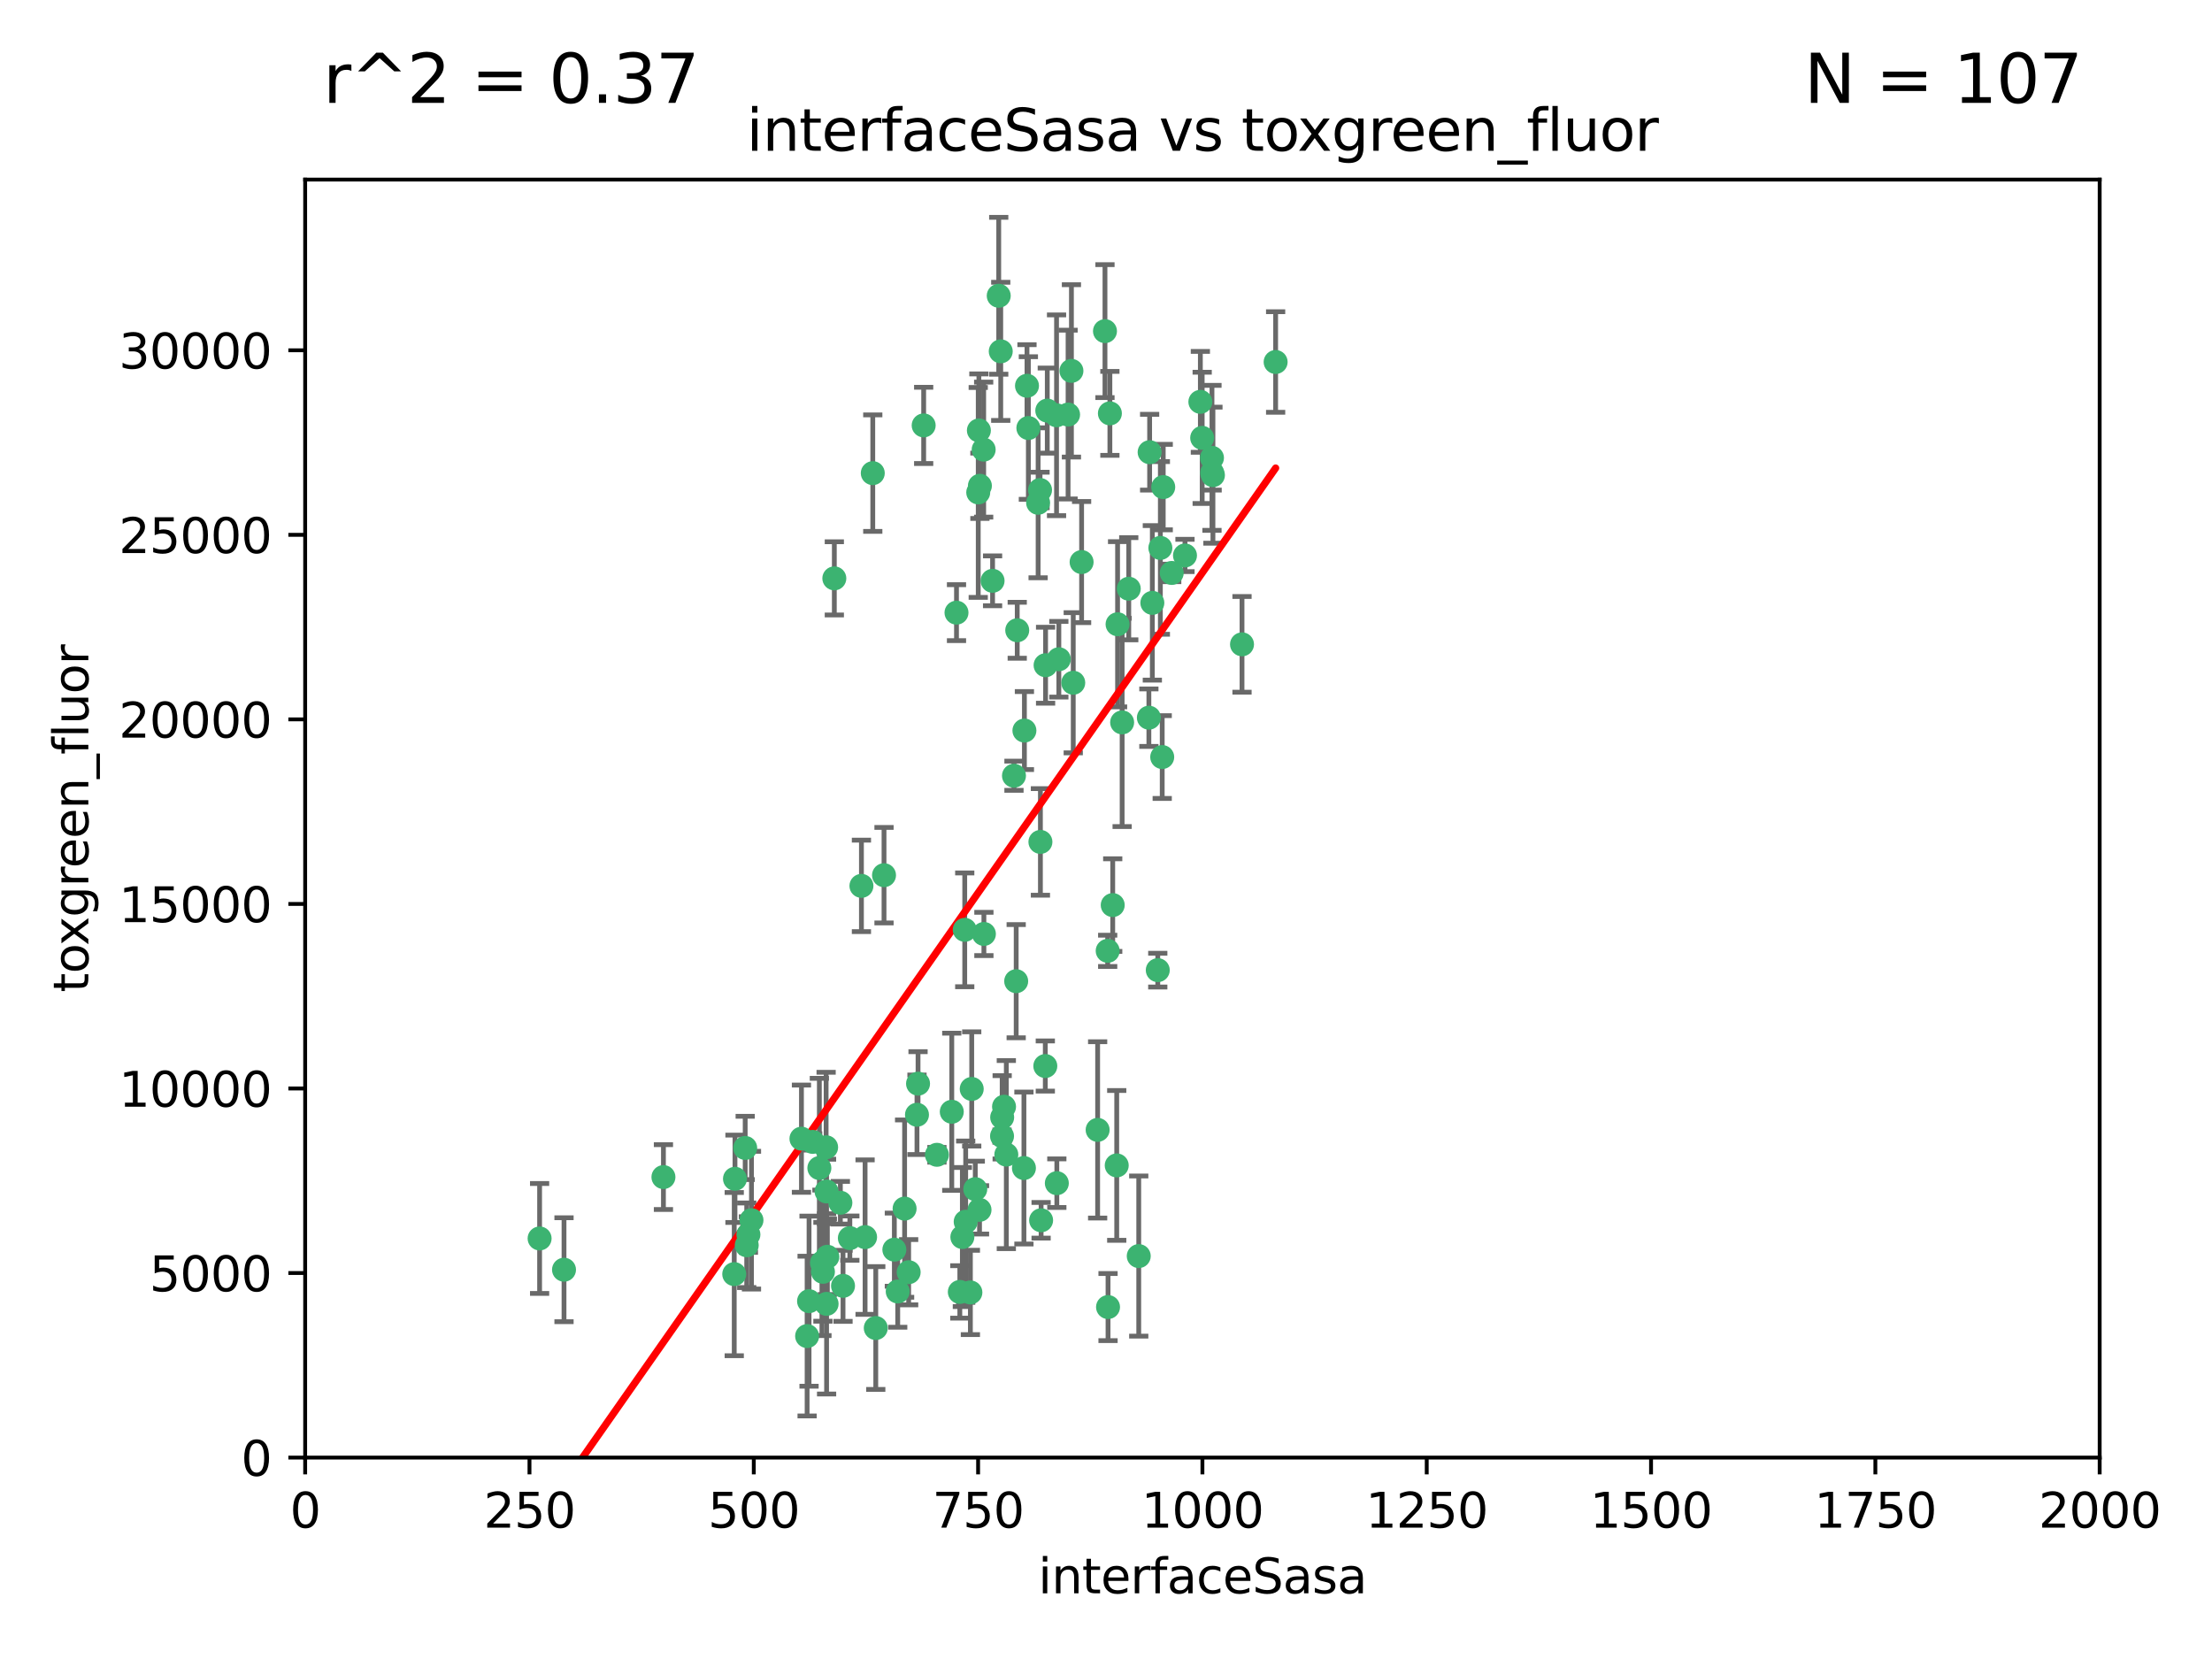 <?xml version="1.0" encoding="utf-8" standalone="no"?>
<!DOCTYPE svg PUBLIC "-//W3C//DTD SVG 1.1//EN"
  "http://www.w3.org/Graphics/SVG/1.1/DTD/svg11.dtd">
<svg xmlns:xlink="http://www.w3.org/1999/xlink" width="460.8pt" height="345.6pt" viewBox="0 0 460.8 345.6" xmlns="http://www.w3.org/2000/svg" version="1.1">
 <defs>
  <style type="text/css">*{stroke-linejoin: round; stroke-linecap: butt}</style>
 </defs>
 <g id="figure_1">
  <g id="patch_1">
   <path d="M 0 345.6 
L 460.8 345.6 
L 460.8 0 
L 0 0 
z
" style="fill: #ffffff"/>
  </g>
  <g id="axes_1">
   <g id="patch_2">
    <path d="M 63.571 303.64 
L 437.4 303.64 
L 437.4 37.411 
L 63.571 37.411 
z
" style="fill: #ffffff"/>
   </g>
   <g id="PathCollection_1">
    <defs>
     <path id="m701afccf1c" d="M 0 1.118 
C 0.297 1.118 0.581 1 0.791 0.791 
C 1 0.581 1.118 0.297 1.118 0 
C 1.118 -0.297 1 -0.581 0.791 -0.791 
C 0.581 -1 0.297 -1.118 0 -1.118 
C -0.297 -1.118 -0.581 -1 -0.791 -0.791 
C -1 -0.581 -1.118 -0.297 -1.118 0 
C -1.118 0.297 -1 0.581 -0.791 0.791 
C -0.581 1 -0.297 1.118 0 1.118 
z
" style="stroke: #3cb371"/>
    </defs>
    <g clip-path="url(#pbedd9affd9)">
     <use xlink:href="#m701afccf1c" x="242.323" y="101.468" style="fill: #3cb371; stroke: #3cb371"/>
     <use xlink:href="#m701afccf1c" x="239.489" y="94.202" style="fill: #3cb371; stroke: #3cb371"/>
     <use xlink:href="#m701afccf1c" x="250.437" y="91.216" style="fill: #3cb371; stroke: #3cb371"/>
     <use xlink:href="#m701afccf1c" x="218.168" y="85.534" style="fill: #3cb371; stroke: #3cb371"/>
     <use xlink:href="#m701afccf1c" x="265.738" y="75.411" style="fill: #3cb371; stroke: #3cb371"/>
     <use xlink:href="#m701afccf1c" x="250.058" y="83.709" style="fill: #3cb371; stroke: #3cb371"/>
     <use xlink:href="#m701afccf1c" x="252.676" y="98.99" style="fill: #3cb371; stroke: #3cb371"/>
     <use xlink:href="#m701afccf1c" x="230.187" y="68.982" style="fill: #3cb371; stroke: #3cb371"/>
     <use xlink:href="#m701afccf1c" x="240.054" y="125.588" style="fill: #3cb371; stroke: #3cb371"/>
     <use xlink:href="#m701afccf1c" x="246.854" y="115.714" style="fill: #3cb371; stroke: #3cb371"/>
     <use xlink:href="#m701afccf1c" x="231.8" y="188.546" style="fill: #3cb371; stroke: #3cb371"/>
     <use xlink:href="#m701afccf1c" x="237.222" y="261.664" style="fill: #3cb371; stroke: #3cb371"/>
     <use xlink:href="#m701afccf1c" x="223.198" y="77.26" style="fill: #3cb371; stroke: #3cb371"/>
     <use xlink:href="#m701afccf1c" x="258.734" y="134.228" style="fill: #3cb371; stroke: #3cb371"/>
     <use xlink:href="#m701afccf1c" x="233.762" y="150.489" style="fill: #3cb371; stroke: #3cb371"/>
     <use xlink:href="#m701afccf1c" x="235.142" y="122.642" style="fill: #3cb371; stroke: #3cb371"/>
     <use xlink:href="#m701afccf1c" x="208.054" y="61.614" style="fill: #3cb371; stroke: #3cb371"/>
     <use xlink:href="#m701afccf1c" x="220.097" y="86.51" style="fill: #3cb371; stroke: #3cb371"/>
     <use xlink:href="#m701afccf1c" x="241.725" y="114.141" style="fill: #3cb371; stroke: #3cb371"/>
     <use xlink:href="#m701afccf1c" x="252.51" y="98.495" style="fill: #3cb371; stroke: #3cb371"/>
     <use xlink:href="#m701afccf1c" x="206.772" y="120.994" style="fill: #3cb371; stroke: #3cb371"/>
     <use xlink:href="#m701afccf1c" x="244.091" y="119.355" style="fill: #3cb371; stroke: #3cb371"/>
     <use xlink:href="#m701afccf1c" x="241.185" y="202.099" style="fill: #3cb371; stroke: #3cb371"/>
     <use xlink:href="#m701afccf1c" x="211.908" y="131.297" style="fill: #3cb371; stroke: #3cb371"/>
     <use xlink:href="#m701afccf1c" x="231.211" y="86.113" style="fill: #3cb371; stroke: #3cb371"/>
     <use xlink:href="#m701afccf1c" x="214.228" y="89.164" style="fill: #3cb371; stroke: #3cb371"/>
     <use xlink:href="#m701afccf1c" x="213.404" y="152.188" style="fill: #3cb371; stroke: #3cb371"/>
     <use xlink:href="#m701afccf1c" x="204.131" y="101.2" style="fill: #3cb371; stroke: #3cb371"/>
     <use xlink:href="#m701afccf1c" x="216.658" y="102.076" style="fill: #3cb371; stroke: #3cb371"/>
     <use xlink:href="#m701afccf1c" x="204.916" y="93.664" style="fill: #3cb371; stroke: #3cb371"/>
     <use xlink:href="#m701afccf1c" x="192.417" y="88.619" style="fill: #3cb371; stroke: #3cb371"/>
     <use xlink:href="#m701afccf1c" x="208.77" y="232.758" style="fill: #3cb371; stroke: #3cb371"/>
     <use xlink:href="#m701afccf1c" x="222.501" y="86.364" style="fill: #3cb371; stroke: #3cb371"/>
     <use xlink:href="#m701afccf1c" x="209.159" y="230.546" style="fill: #3cb371; stroke: #3cb371"/>
     <use xlink:href="#m701afccf1c" x="230.751" y="198.077" style="fill: #3cb371; stroke: #3cb371"/>
     <use xlink:href="#m701afccf1c" x="199.256" y="127.627" style="fill: #3cb371; stroke: #3cb371"/>
     <use xlink:href="#m701afccf1c" x="211.69" y="204.401" style="fill: #3cb371; stroke: #3cb371"/>
     <use xlink:href="#m701afccf1c" x="216.882" y="254.207" style="fill: #3cb371; stroke: #3cb371"/>
     <use xlink:href="#m701afccf1c" x="216.26" y="104.742" style="fill: #3cb371; stroke: #3cb371"/>
     <use xlink:href="#m701afccf1c" x="220.577" y="137.333" style="fill: #3cb371; stroke: #3cb371"/>
     <use xlink:href="#m701afccf1c" x="242.11" y="157.707" style="fill: #3cb371; stroke: #3cb371"/>
     <use xlink:href="#m701afccf1c" x="223.577" y="142.231" style="fill: #3cb371; stroke: #3cb371"/>
     <use xlink:href="#m701afccf1c" x="208.473" y="73.19" style="fill: #3cb371; stroke: #3cb371"/>
     <use xlink:href="#m701afccf1c" x="203.92" y="89.665" style="fill: #3cb371; stroke: #3cb371"/>
     <use xlink:href="#m701afccf1c" x="181.815" y="98.564" style="fill: #3cb371; stroke: #3cb371"/>
     <use xlink:href="#m701afccf1c" x="239.332" y="149.505" style="fill: #3cb371; stroke: #3cb371"/>
     <use xlink:href="#m701afccf1c" x="232.635" y="242.776" style="fill: #3cb371; stroke: #3cb371"/>
     <use xlink:href="#m701afccf1c" x="252.476" y="95.381" style="fill: #3cb371; stroke: #3cb371"/>
     <use xlink:href="#m701afccf1c" x="203.785" y="102.582" style="fill: #3cb371; stroke: #3cb371"/>
     <use xlink:href="#m701afccf1c" x="213.94" y="80.363" style="fill: #3cb371; stroke: #3cb371"/>
     <use xlink:href="#m701afccf1c" x="220.157" y="246.479" style="fill: #3cb371; stroke: #3cb371"/>
     <use xlink:href="#m701afccf1c" x="225.318" y="117.087" style="fill: #3cb371; stroke: #3cb371"/>
     <use xlink:href="#m701afccf1c" x="211.23" y="161.597" style="fill: #3cb371; stroke: #3cb371"/>
     <use xlink:href="#m701afccf1c" x="232.811" y="130.043" style="fill: #3cb371; stroke: #3cb371"/>
     <use xlink:href="#m701afccf1c" x="204.964" y="194.56" style="fill: #3cb371; stroke: #3cb371"/>
     <use xlink:href="#m701afccf1c" x="216.738" y="175.386" style="fill: #3cb371; stroke: #3cb371"/>
     <use xlink:href="#m701afccf1c" x="200.972" y="193.702" style="fill: #3cb371; stroke: #3cb371"/>
     <use xlink:href="#m701afccf1c" x="152.956" y="265.421" style="fill: #3cb371; stroke: #3cb371"/>
     <use xlink:href="#m701afccf1c" x="213.303" y="243.323" style="fill: #3cb371; stroke: #3cb371"/>
     <use xlink:href="#m701afccf1c" x="217.815" y="138.579" style="fill: #3cb371; stroke: #3cb371"/>
     <use xlink:href="#m701afccf1c" x="199.948" y="269.134" style="fill: #3cb371; stroke: #3cb371"/>
     <use xlink:href="#m701afccf1c" x="201.17" y="254.509" style="fill: #3cb371; stroke: #3cb371"/>
     <use xlink:href="#m701afccf1c" x="175.066" y="250.554" style="fill: #3cb371; stroke: #3cb371"/>
     <use xlink:href="#m701afccf1c" x="209.635" y="240.523" style="fill: #3cb371; stroke: #3cb371"/>
     <use xlink:href="#m701afccf1c" x="155.557" y="259.411" style="fill: #3cb371; stroke: #3cb371"/>
     <use xlink:href="#m701afccf1c" x="172.357" y="261.807" style="fill: #3cb371; stroke: #3cb371"/>
     <use xlink:href="#m701afccf1c" x="200.477" y="257.697" style="fill: #3cb371; stroke: #3cb371"/>
     <use xlink:href="#m701afccf1c" x="228.658" y="235.376" style="fill: #3cb371; stroke: #3cb371"/>
     <use xlink:href="#m701afccf1c" x="175.617" y="267.866" style="fill: #3cb371; stroke: #3cb371"/>
     <use xlink:href="#m701afccf1c" x="166.957" y="237.207" style="fill: #3cb371; stroke: #3cb371"/>
     <use xlink:href="#m701afccf1c" x="198.273" y="231.602" style="fill: #3cb371; stroke: #3cb371"/>
     <use xlink:href="#m701afccf1c" x="191.024" y="232.225" style="fill: #3cb371; stroke: #3cb371"/>
     <use xlink:href="#m701afccf1c" x="202.15" y="269.239" style="fill: #3cb371; stroke: #3cb371"/>
     <use xlink:href="#m701afccf1c" x="186.31" y="260.327" style="fill: #3cb371; stroke: #3cb371"/>
     <use xlink:href="#m701afccf1c" x="179.453" y="184.543" style="fill: #3cb371; stroke: #3cb371"/>
     <use xlink:href="#m701afccf1c" x="230.824" y="272.285" style="fill: #3cb371; stroke: #3cb371"/>
     <use xlink:href="#m701afccf1c" x="112.41" y="257.993" style="fill: #3cb371; stroke: #3cb371"/>
     <use xlink:href="#m701afccf1c" x="188.445" y="251.776" style="fill: #3cb371; stroke: #3cb371"/>
     <use xlink:href="#m701afccf1c" x="217.757" y="222.073" style="fill: #3cb371; stroke: #3cb371"/>
     <use xlink:href="#m701afccf1c" x="203.168" y="247.717" style="fill: #3cb371; stroke: #3cb371"/>
     <use xlink:href="#m701afccf1c" x="170.686" y="243.326" style="fill: #3cb371; stroke: #3cb371"/>
     <use xlink:href="#m701afccf1c" x="172.183" y="248.199" style="fill: #3cb371; stroke: #3cb371"/>
     <use xlink:href="#m701afccf1c" x="169.294" y="237.877" style="fill: #3cb371; stroke: #3cb371"/>
     <use xlink:href="#m701afccf1c" x="191.245" y="225.747" style="fill: #3cb371; stroke: #3cb371"/>
     <use xlink:href="#m701afccf1c" x="168.137" y="278.33" style="fill: #3cb371; stroke: #3cb371"/>
     <use xlink:href="#m701afccf1c" x="173.806" y="120.484" style="fill: #3cb371; stroke: #3cb371"/>
     <use xlink:href="#m701afccf1c" x="155.238" y="239.136" style="fill: #3cb371; stroke: #3cb371"/>
     <use xlink:href="#m701afccf1c" x="138.206" y="245.206" style="fill: #3cb371; stroke: #3cb371"/>
     <use xlink:href="#m701afccf1c" x="195.181" y="240.566" style="fill: #3cb371; stroke: #3cb371"/>
     <use xlink:href="#m701afccf1c" x="168.54" y="271.057" style="fill: #3cb371; stroke: #3cb371"/>
     <use xlink:href="#m701afccf1c" x="204.052" y="252.036" style="fill: #3cb371; stroke: #3cb371"/>
     <use xlink:href="#m701afccf1c" x="155.909" y="257.18" style="fill: #3cb371; stroke: #3cb371"/>
     <use xlink:href="#m701afccf1c" x="187.013" y="269.037" style="fill: #3cb371; stroke: #3cb371"/>
     <use xlink:href="#m701afccf1c" x="189.29" y="265.023" style="fill: #3cb371; stroke: #3cb371"/>
     <use xlink:href="#m701afccf1c" x="172.193" y="271.621" style="fill: #3cb371; stroke: #3cb371"/>
     <use xlink:href="#m701afccf1c" x="180.213" y="257.714" style="fill: #3cb371; stroke: #3cb371"/>
     <use xlink:href="#m701afccf1c" x="156.546" y="254.184" style="fill: #3cb371; stroke: #3cb371"/>
     <use xlink:href="#m701afccf1c" x="182.439" y="276.653" style="fill: #3cb371; stroke: #3cb371"/>
     <use xlink:href="#m701afccf1c" x="208.742" y="236.672" style="fill: #3cb371; stroke: #3cb371"/>
     <use xlink:href="#m701afccf1c" x="171.225" y="263.069" style="fill: #3cb371; stroke: #3cb371"/>
     <use xlink:href="#m701afccf1c" x="184.157" y="182.319" style="fill: #3cb371; stroke: #3cb371"/>
     <use xlink:href="#m701afccf1c" x="177.039" y="257.924" style="fill: #3cb371; stroke: #3cb371"/>
     <use xlink:href="#m701afccf1c" x="171.432" y="264.942" style="fill: #3cb371; stroke: #3cb371"/>
     <use xlink:href="#m701afccf1c" x="172.097" y="238.998" style="fill: #3cb371; stroke: #3cb371"/>
     <use xlink:href="#m701afccf1c" x="153.109" y="245.563" style="fill: #3cb371; stroke: #3cb371"/>
     <use xlink:href="#m701afccf1c" x="202.428" y="226.846" style="fill: #3cb371; stroke: #3cb371"/>
     <use xlink:href="#m701afccf1c" x="117.494" y="264.503" style="fill: #3cb371; stroke: #3cb371"/>
    </g>
   </g>
   <g id="matplotlib.axis_1">
    <g id="xtick_1">
     <g id="line2d_1">
      <defs>
       <path id="mca66ed9d48" d="M 0 0 
L 0 3.5 
" style="stroke: #000000; stroke-width: 0.8"/>
      </defs>
      <g>
       <use xlink:href="#mca66ed9d48" x="63.571" y="303.64" style="stroke: #000000; stroke-width: 0.8"/>
      </g>
     </g>
     <g id="text_1">
      <!-- 0 -->
      <g transform="translate(60.39 318.238)scale(0.1 -0.1)">
       <defs>
        <path id="DejaVuSans-30" d="M 2034 4250 
Q 1547 4250 1301 3770 
Q 1056 3291 1056 2328 
Q 1056 1369 1301 889 
Q 1547 409 2034 409 
Q 2525 409 2770 889 
Q 3016 1369 3016 2328 
Q 3016 3291 2770 3770 
Q 2525 4250 2034 4250 
z
M 2034 4750 
Q 2819 4750 3233 4129 
Q 3647 3509 3647 2328 
Q 3647 1150 3233 529 
Q 2819 -91 2034 -91 
Q 1250 -91 836 529 
Q 422 1150 422 2328 
Q 422 3509 836 4129 
Q 1250 4750 2034 4750 
z
" transform="scale(0.016)"/>
       </defs>
       <use xlink:href="#DejaVuSans-30"/>
      </g>
     </g>
    </g>
    <g id="xtick_2">
     <g id="line2d_2">
      <g>
       <use xlink:href="#mca66ed9d48" x="110.3" y="303.64" style="stroke: #000000; stroke-width: 0.8"/>
      </g>
     </g>
     <g id="text_2">
      <!-- 250 -->
      <g transform="translate(100.756 318.238)scale(0.1 -0.1)">
       <defs>
        <path id="DejaVuSans-32" d="M 1228 531 
L 3431 531 
L 3431 0 
L 469 0 
L 469 531 
Q 828 903 1448 1529 
Q 2069 2156 2228 2338 
Q 2531 2678 2651 2914 
Q 2772 3150 2772 3378 
Q 2772 3750 2511 3984 
Q 2250 4219 1831 4219 
Q 1534 4219 1204 4116 
Q 875 4013 500 3803 
L 500 4441 
Q 881 4594 1212 4672 
Q 1544 4750 1819 4750 
Q 2544 4750 2975 4387 
Q 3406 4025 3406 3419 
Q 3406 3131 3298 2873 
Q 3191 2616 2906 2266 
Q 2828 2175 2409 1742 
Q 1991 1309 1228 531 
z
" transform="scale(0.016)"/>
        <path id="DejaVuSans-35" d="M 691 4666 
L 3169 4666 
L 3169 4134 
L 1269 4134 
L 1269 2991 
Q 1406 3038 1543 3061 
Q 1681 3084 1819 3084 
Q 2600 3084 3056 2656 
Q 3513 2228 3513 1497 
Q 3513 744 3044 326 
Q 2575 -91 1722 -91 
Q 1428 -91 1123 -41 
Q 819 9 494 109 
L 494 744 
Q 775 591 1075 516 
Q 1375 441 1709 441 
Q 2250 441 2565 725 
Q 2881 1009 2881 1497 
Q 2881 1984 2565 2268 
Q 2250 2553 1709 2553 
Q 1456 2553 1204 2497 
Q 953 2441 691 2322 
L 691 4666 
z
" transform="scale(0.016)"/>
       </defs>
       <use xlink:href="#DejaVuSans-32"/>
       <use xlink:href="#DejaVuSans-35" x="63.623"/>
       <use xlink:href="#DejaVuSans-30" x="127.246"/>
      </g>
     </g>
    </g>
    <g id="xtick_3">
     <g id="line2d_3">
      <g>
       <use xlink:href="#mca66ed9d48" x="157.028" y="303.64" style="stroke: #000000; stroke-width: 0.8"/>
      </g>
     </g>
     <g id="text_3">
      <!-- 500 -->
      <g transform="translate(147.485 318.238)scale(0.1 -0.1)">
       <use xlink:href="#DejaVuSans-35"/>
       <use xlink:href="#DejaVuSans-30" x="63.623"/>
       <use xlink:href="#DejaVuSans-30" x="127.246"/>
      </g>
     </g>
    </g>
    <g id="xtick_4">
     <g id="line2d_4">
      <g>
       <use xlink:href="#mca66ed9d48" x="203.757" y="303.64" style="stroke: #000000; stroke-width: 0.8"/>
      </g>
     </g>
     <g id="text_4">
      <!-- 750 -->
      <g transform="translate(194.213 318.238)scale(0.1 -0.1)">
       <defs>
        <path id="DejaVuSans-37" d="M 525 4666 
L 3525 4666 
L 3525 4397 
L 1831 0 
L 1172 0 
L 2766 4134 
L 525 4134 
L 525 4666 
z
" transform="scale(0.016)"/>
       </defs>
       <use xlink:href="#DejaVuSans-37"/>
       <use xlink:href="#DejaVuSans-35" x="63.623"/>
       <use xlink:href="#DejaVuSans-30" x="127.246"/>
      </g>
     </g>
    </g>
    <g id="xtick_5">
     <g id="line2d_5">
      <g>
       <use xlink:href="#mca66ed9d48" x="250.486" y="303.64" style="stroke: #000000; stroke-width: 0.8"/>
      </g>
     </g>
     <g id="text_5">
      <!-- 1000 -->
      <g transform="translate(237.761 318.238)scale(0.1 -0.1)">
       <defs>
        <path id="DejaVuSans-31" d="M 794 531 
L 1825 531 
L 1825 4091 
L 703 3866 
L 703 4441 
L 1819 4666 
L 2450 4666 
L 2450 531 
L 3481 531 
L 3481 0 
L 794 0 
L 794 531 
z
" transform="scale(0.016)"/>
       </defs>
       <use xlink:href="#DejaVuSans-31"/>
       <use xlink:href="#DejaVuSans-30" x="63.623"/>
       <use xlink:href="#DejaVuSans-30" x="127.246"/>
       <use xlink:href="#DejaVuSans-30" x="190.869"/>
      </g>
     </g>
    </g>
    <g id="xtick_6">
     <g id="line2d_6">
      <g>
       <use xlink:href="#mca66ed9d48" x="297.214" y="303.64" style="stroke: #000000; stroke-width: 0.8"/>
      </g>
     </g>
     <g id="text_6">
      <!-- 1250 -->
      <g transform="translate(284.489 318.238)scale(0.1 -0.1)">
       <use xlink:href="#DejaVuSans-31"/>
       <use xlink:href="#DejaVuSans-32" x="63.623"/>
       <use xlink:href="#DejaVuSans-35" x="127.246"/>
       <use xlink:href="#DejaVuSans-30" x="190.869"/>
      </g>
     </g>
    </g>
    <g id="xtick_7">
     <g id="line2d_7">
      <g>
       <use xlink:href="#mca66ed9d48" x="343.943" y="303.64" style="stroke: #000000; stroke-width: 0.8"/>
      </g>
     </g>
     <g id="text_7">
      <!-- 1500 -->
      <g transform="translate(331.218 318.238)scale(0.1 -0.1)">
       <use xlink:href="#DejaVuSans-31"/>
       <use xlink:href="#DejaVuSans-35" x="63.623"/>
       <use xlink:href="#DejaVuSans-30" x="127.246"/>
       <use xlink:href="#DejaVuSans-30" x="190.869"/>
      </g>
     </g>
    </g>
    <g id="xtick_8">
     <g id="line2d_8">
      <g>
       <use xlink:href="#mca66ed9d48" x="390.671" y="303.64" style="stroke: #000000; stroke-width: 0.8"/>
      </g>
     </g>
     <g id="text_8">
      <!-- 1750 -->
      <g transform="translate(377.946 318.238)scale(0.1 -0.1)">
       <use xlink:href="#DejaVuSans-31"/>
       <use xlink:href="#DejaVuSans-37" x="63.623"/>
       <use xlink:href="#DejaVuSans-35" x="127.246"/>
       <use xlink:href="#DejaVuSans-30" x="190.869"/>
      </g>
     </g>
    </g>
    <g id="xtick_9">
     <g id="line2d_9">
      <g>
       <use xlink:href="#mca66ed9d48" x="437.4" y="303.64" style="stroke: #000000; stroke-width: 0.8"/>
      </g>
     </g>
     <g id="text_9">
      <!-- 2000 -->
      <g transform="translate(424.675 318.238)scale(0.1 -0.1)">
       <use xlink:href="#DejaVuSans-32"/>
       <use xlink:href="#DejaVuSans-30" x="63.623"/>
       <use xlink:href="#DejaVuSans-30" x="127.246"/>
       <use xlink:href="#DejaVuSans-30" x="190.869"/>
      </g>
     </g>
    </g>
    <g id="text_10">
     <!-- interfaceSasa -->
     <g transform="translate(216.279 331.917)scale(0.1 -0.1)">
      <defs>
       <path id="DejaVuSans-69" d="M 603 3500 
L 1178 3500 
L 1178 0 
L 603 0 
L 603 3500 
z
M 603 4863 
L 1178 4863 
L 1178 4134 
L 603 4134 
L 603 4863 
z
" transform="scale(0.016)"/>
       <path id="DejaVuSans-6e" d="M 3513 2113 
L 3513 0 
L 2938 0 
L 2938 2094 
Q 2938 2591 2744 2837 
Q 2550 3084 2163 3084 
Q 1697 3084 1428 2787 
Q 1159 2491 1159 1978 
L 1159 0 
L 581 0 
L 581 3500 
L 1159 3500 
L 1159 2956 
Q 1366 3272 1645 3428 
Q 1925 3584 2291 3584 
Q 2894 3584 3203 3211 
Q 3513 2838 3513 2113 
z
" transform="scale(0.016)"/>
       <path id="DejaVuSans-74" d="M 1172 4494 
L 1172 3500 
L 2356 3500 
L 2356 3053 
L 1172 3053 
L 1172 1153 
Q 1172 725 1289 603 
Q 1406 481 1766 481 
L 2356 481 
L 2356 0 
L 1766 0 
Q 1100 0 847 248 
Q 594 497 594 1153 
L 594 3053 
L 172 3053 
L 172 3500 
L 594 3500 
L 594 4494 
L 1172 4494 
z
" transform="scale(0.016)"/>
       <path id="DejaVuSans-65" d="M 3597 1894 
L 3597 1613 
L 953 1613 
Q 991 1019 1311 708 
Q 1631 397 2203 397 
Q 2534 397 2845 478 
Q 3156 559 3463 722 
L 3463 178 
Q 3153 47 2828 -22 
Q 2503 -91 2169 -91 
Q 1331 -91 842 396 
Q 353 884 353 1716 
Q 353 2575 817 3079 
Q 1281 3584 2069 3584 
Q 2775 3584 3186 3129 
Q 3597 2675 3597 1894 
z
M 3022 2063 
Q 3016 2534 2758 2815 
Q 2500 3097 2075 3097 
Q 1594 3097 1305 2825 
Q 1016 2553 972 2059 
L 3022 2063 
z
" transform="scale(0.016)"/>
       <path id="DejaVuSans-72" d="M 2631 2963 
Q 2534 3019 2420 3045 
Q 2306 3072 2169 3072 
Q 1681 3072 1420 2755 
Q 1159 2438 1159 1844 
L 1159 0 
L 581 0 
L 581 3500 
L 1159 3500 
L 1159 2956 
Q 1341 3275 1631 3429 
Q 1922 3584 2338 3584 
Q 2397 3584 2469 3576 
Q 2541 3569 2628 3553 
L 2631 2963 
z
" transform="scale(0.016)"/>
       <path id="DejaVuSans-66" d="M 2375 4863 
L 2375 4384 
L 1825 4384 
Q 1516 4384 1395 4259 
Q 1275 4134 1275 3809 
L 1275 3500 
L 2222 3500 
L 2222 3053 
L 1275 3053 
L 1275 0 
L 697 0 
L 697 3053 
L 147 3053 
L 147 3500 
L 697 3500 
L 697 3744 
Q 697 4328 969 4595 
Q 1241 4863 1831 4863 
L 2375 4863 
z
" transform="scale(0.016)"/>
       <path id="DejaVuSans-61" d="M 2194 1759 
Q 1497 1759 1228 1600 
Q 959 1441 959 1056 
Q 959 750 1161 570 
Q 1363 391 1709 391 
Q 2188 391 2477 730 
Q 2766 1069 2766 1631 
L 2766 1759 
L 2194 1759 
z
M 3341 1997 
L 3341 0 
L 2766 0 
L 2766 531 
Q 2569 213 2275 61 
Q 1981 -91 1556 -91 
Q 1019 -91 701 211 
Q 384 513 384 1019 
Q 384 1609 779 1909 
Q 1175 2209 1959 2209 
L 2766 2209 
L 2766 2266 
Q 2766 2663 2505 2880 
Q 2244 3097 1772 3097 
Q 1472 3097 1187 3025 
Q 903 2953 641 2809 
L 641 3341 
Q 956 3463 1253 3523 
Q 1550 3584 1831 3584 
Q 2591 3584 2966 3190 
Q 3341 2797 3341 1997 
z
" transform="scale(0.016)"/>
       <path id="DejaVuSans-63" d="M 3122 3366 
L 3122 2828 
Q 2878 2963 2633 3030 
Q 2388 3097 2138 3097 
Q 1578 3097 1268 2742 
Q 959 2388 959 1747 
Q 959 1106 1268 751 
Q 1578 397 2138 397 
Q 2388 397 2633 464 
Q 2878 531 3122 666 
L 3122 134 
Q 2881 22 2623 -34 
Q 2366 -91 2075 -91 
Q 1284 -91 818 406 
Q 353 903 353 1747 
Q 353 2603 823 3093 
Q 1294 3584 2113 3584 
Q 2378 3584 2631 3529 
Q 2884 3475 3122 3366 
z
" transform="scale(0.016)"/>
       <path id="DejaVuSans-53" d="M 3425 4513 
L 3425 3897 
Q 3066 4069 2747 4153 
Q 2428 4238 2131 4238 
Q 1616 4238 1336 4038 
Q 1056 3838 1056 3469 
Q 1056 3159 1242 3001 
Q 1428 2844 1947 2747 
L 2328 2669 
Q 3034 2534 3370 2195 
Q 3706 1856 3706 1288 
Q 3706 609 3251 259 
Q 2797 -91 1919 -91 
Q 1588 -91 1214 -16 
Q 841 59 441 206 
L 441 856 
Q 825 641 1194 531 
Q 1563 422 1919 422 
Q 2459 422 2753 634 
Q 3047 847 3047 1241 
Q 3047 1584 2836 1778 
Q 2625 1972 2144 2069 
L 1759 2144 
Q 1053 2284 737 2584 
Q 422 2884 422 3419 
Q 422 4038 858 4394 
Q 1294 4750 2059 4750 
Q 2388 4750 2728 4690 
Q 3069 4631 3425 4513 
z
" transform="scale(0.016)"/>
       <path id="DejaVuSans-73" d="M 2834 3397 
L 2834 2853 
Q 2591 2978 2328 3040 
Q 2066 3103 1784 3103 
Q 1356 3103 1142 2972 
Q 928 2841 928 2578 
Q 928 2378 1081 2264 
Q 1234 2150 1697 2047 
L 1894 2003 
Q 2506 1872 2764 1633 
Q 3022 1394 3022 966 
Q 3022 478 2636 193 
Q 2250 -91 1575 -91 
Q 1294 -91 989 -36 
Q 684 19 347 128 
L 347 722 
Q 666 556 975 473 
Q 1284 391 1588 391 
Q 1994 391 2212 530 
Q 2431 669 2431 922 
Q 2431 1156 2273 1281 
Q 2116 1406 1581 1522 
L 1381 1569 
Q 847 1681 609 1914 
Q 372 2147 372 2553 
Q 372 3047 722 3315 
Q 1072 3584 1716 3584 
Q 2034 3584 2315 3537 
Q 2597 3491 2834 3397 
z
" transform="scale(0.016)"/>
      </defs>
      <use xlink:href="#DejaVuSans-69"/>
      <use xlink:href="#DejaVuSans-6e" x="27.783"/>
      <use xlink:href="#DejaVuSans-74" x="91.162"/>
      <use xlink:href="#DejaVuSans-65" x="130.371"/>
      <use xlink:href="#DejaVuSans-72" x="191.895"/>
      <use xlink:href="#DejaVuSans-66" x="233.008"/>
      <use xlink:href="#DejaVuSans-61" x="268.213"/>
      <use xlink:href="#DejaVuSans-63" x="329.492"/>
      <use xlink:href="#DejaVuSans-65" x="384.473"/>
      <use xlink:href="#DejaVuSans-53" x="445.996"/>
      <use xlink:href="#DejaVuSans-61" x="509.473"/>
      <use xlink:href="#DejaVuSans-73" x="570.752"/>
      <use xlink:href="#DejaVuSans-61" x="622.852"/>
     </g>
    </g>
   </g>
   <g id="matplotlib.axis_2">
    <g id="ytick_1">
     <g id="line2d_10">
      <defs>
       <path id="m30ae7ed54f" d="M 0 0 
L -3.5 0 
" style="stroke: #000000; stroke-width: 0.8"/>
      </defs>
      <g>
       <use xlink:href="#m30ae7ed54f" x="63.571" y="303.64" style="stroke: #000000; stroke-width: 0.8"/>
      </g>
     </g>
     <g id="text_11">
      <!-- 0 -->
      <g transform="translate(50.209 307.439)scale(0.1 -0.1)">
       <use xlink:href="#DejaVuSans-30"/>
      </g>
     </g>
    </g>
    <g id="ytick_2">
     <g id="line2d_11">
      <g>
       <use xlink:href="#m30ae7ed54f" x="63.571" y="265.195" style="stroke: #000000; stroke-width: 0.8"/>
      </g>
     </g>
     <g id="text_12">
      <!-- 5000 -->
      <g transform="translate(31.121 268.994)scale(0.1 -0.1)">
       <use xlink:href="#DejaVuSans-35"/>
       <use xlink:href="#DejaVuSans-30" x="63.623"/>
       <use xlink:href="#DejaVuSans-30" x="127.246"/>
       <use xlink:href="#DejaVuSans-30" x="190.869"/>
      </g>
     </g>
    </g>
    <g id="ytick_3">
     <g id="line2d_12">
      <g>
       <use xlink:href="#m30ae7ed54f" x="63.571" y="226.75" style="stroke: #000000; stroke-width: 0.8"/>
      </g>
     </g>
     <g id="text_13">
      <!-- 10000 -->
      <g transform="translate(24.759 230.549)scale(0.1 -0.1)">
       <use xlink:href="#DejaVuSans-31"/>
       <use xlink:href="#DejaVuSans-30" x="63.623"/>
       <use xlink:href="#DejaVuSans-30" x="127.246"/>
       <use xlink:href="#DejaVuSans-30" x="190.869"/>
       <use xlink:href="#DejaVuSans-30" x="254.492"/>
      </g>
     </g>
    </g>
    <g id="ytick_4">
     <g id="line2d_13">
      <g>
       <use xlink:href="#m30ae7ed54f" x="63.571" y="188.305" style="stroke: #000000; stroke-width: 0.8"/>
      </g>
     </g>
     <g id="text_14">
      <!-- 15000 -->
      <g transform="translate(24.759 192.104)scale(0.1 -0.1)">
       <use xlink:href="#DejaVuSans-31"/>
       <use xlink:href="#DejaVuSans-35" x="63.623"/>
       <use xlink:href="#DejaVuSans-30" x="127.246"/>
       <use xlink:href="#DejaVuSans-30" x="190.869"/>
       <use xlink:href="#DejaVuSans-30" x="254.492"/>
      </g>
     </g>
    </g>
    <g id="ytick_5">
     <g id="line2d_14">
      <g>
       <use xlink:href="#m30ae7ed54f" x="63.571" y="149.86" style="stroke: #000000; stroke-width: 0.8"/>
      </g>
     </g>
     <g id="text_15">
      <!-- 20000 -->
      <g transform="translate(24.759 153.659)scale(0.1 -0.1)">
       <use xlink:href="#DejaVuSans-32"/>
       <use xlink:href="#DejaVuSans-30" x="63.623"/>
       <use xlink:href="#DejaVuSans-30" x="127.246"/>
       <use xlink:href="#DejaVuSans-30" x="190.869"/>
       <use xlink:href="#DejaVuSans-30" x="254.492"/>
      </g>
     </g>
    </g>
    <g id="ytick_6">
     <g id="line2d_15">
      <g>
       <use xlink:href="#m30ae7ed54f" x="63.571" y="111.415" style="stroke: #000000; stroke-width: 0.8"/>
      </g>
     </g>
     <g id="text_16">
      <!-- 25000 -->
      <g transform="translate(24.759 115.214)scale(0.1 -0.1)">
       <use xlink:href="#DejaVuSans-32"/>
       <use xlink:href="#DejaVuSans-35" x="63.623"/>
       <use xlink:href="#DejaVuSans-30" x="127.246"/>
       <use xlink:href="#DejaVuSans-30" x="190.869"/>
       <use xlink:href="#DejaVuSans-30" x="254.492"/>
      </g>
     </g>
    </g>
    <g id="ytick_7">
     <g id="line2d_16">
      <g>
       <use xlink:href="#m30ae7ed54f" x="63.571" y="72.97" style="stroke: #000000; stroke-width: 0.8"/>
      </g>
     </g>
     <g id="text_17">
      <!-- 30000 -->
      <g transform="translate(24.759 76.769)scale(0.1 -0.1)">
       <defs>
        <path id="DejaVuSans-33" d="M 2597 2516 
Q 3050 2419 3304 2112 
Q 3559 1806 3559 1356 
Q 3559 666 3084 287 
Q 2609 -91 1734 -91 
Q 1441 -91 1130 -33 
Q 819 25 488 141 
L 488 750 
Q 750 597 1062 519 
Q 1375 441 1716 441 
Q 2309 441 2620 675 
Q 2931 909 2931 1356 
Q 2931 1769 2642 2001 
Q 2353 2234 1838 2234 
L 1294 2234 
L 1294 2753 
L 1863 2753 
Q 2328 2753 2575 2939 
Q 2822 3125 2822 3475 
Q 2822 3834 2567 4026 
Q 2313 4219 1838 4219 
Q 1578 4219 1281 4162 
Q 984 4106 628 3988 
L 628 4550 
Q 988 4650 1302 4700 
Q 1616 4750 1894 4750 
Q 2613 4750 3031 4423 
Q 3450 4097 3450 3541 
Q 3450 3153 3228 2886 
Q 3006 2619 2597 2516 
z
" transform="scale(0.016)"/>
       </defs>
       <use xlink:href="#DejaVuSans-33"/>
       <use xlink:href="#DejaVuSans-30" x="63.623"/>
       <use xlink:href="#DejaVuSans-30" x="127.246"/>
       <use xlink:href="#DejaVuSans-30" x="190.869"/>
       <use xlink:href="#DejaVuSans-30" x="254.492"/>
      </g>
     </g>
    </g>
    <g id="text_18">
     <!-- toxgreen_fluor -->
     <g transform="translate(18.401 206.72)rotate(-90)scale(0.1 -0.1)">
      <defs>
       <path id="DejaVuSans-6f" d="M 1959 3097 
Q 1497 3097 1228 2736 
Q 959 2375 959 1747 
Q 959 1119 1226 758 
Q 1494 397 1959 397 
Q 2419 397 2687 759 
Q 2956 1122 2956 1747 
Q 2956 2369 2687 2733 
Q 2419 3097 1959 3097 
z
M 1959 3584 
Q 2709 3584 3137 3096 
Q 3566 2609 3566 1747 
Q 3566 888 3137 398 
Q 2709 -91 1959 -91 
Q 1206 -91 779 398 
Q 353 888 353 1747 
Q 353 2609 779 3096 
Q 1206 3584 1959 3584 
z
" transform="scale(0.016)"/>
       <path id="DejaVuSans-78" d="M 3513 3500 
L 2247 1797 
L 3578 0 
L 2900 0 
L 1881 1375 
L 863 0 
L 184 0 
L 1544 1831 
L 300 3500 
L 978 3500 
L 1906 2253 
L 2834 3500 
L 3513 3500 
z
" transform="scale(0.016)"/>
       <path id="DejaVuSans-67" d="M 2906 1791 
Q 2906 2416 2648 2759 
Q 2391 3103 1925 3103 
Q 1463 3103 1205 2759 
Q 947 2416 947 1791 
Q 947 1169 1205 825 
Q 1463 481 1925 481 
Q 2391 481 2648 825 
Q 2906 1169 2906 1791 
z
M 3481 434 
Q 3481 -459 3084 -895 
Q 2688 -1331 1869 -1331 
Q 1566 -1331 1297 -1286 
Q 1028 -1241 775 -1147 
L 775 -588 
Q 1028 -725 1275 -790 
Q 1522 -856 1778 -856 
Q 2344 -856 2625 -561 
Q 2906 -266 2906 331 
L 2906 616 
Q 2728 306 2450 153 
Q 2172 0 1784 0 
Q 1141 0 747 490 
Q 353 981 353 1791 
Q 353 2603 747 3093 
Q 1141 3584 1784 3584 
Q 2172 3584 2450 3431 
Q 2728 3278 2906 2969 
L 2906 3500 
L 3481 3500 
L 3481 434 
z
" transform="scale(0.016)"/>
       <path id="DejaVuSans-5f" d="M 3263 -1063 
L 3263 -1509 
L -63 -1509 
L -63 -1063 
L 3263 -1063 
z
" transform="scale(0.016)"/>
       <path id="DejaVuSans-6c" d="M 603 4863 
L 1178 4863 
L 1178 0 
L 603 0 
L 603 4863 
z
" transform="scale(0.016)"/>
       <path id="DejaVuSans-75" d="M 544 1381 
L 544 3500 
L 1119 3500 
L 1119 1403 
Q 1119 906 1312 657 
Q 1506 409 1894 409 
Q 2359 409 2629 706 
Q 2900 1003 2900 1516 
L 2900 3500 
L 3475 3500 
L 3475 0 
L 2900 0 
L 2900 538 
Q 2691 219 2414 64 
Q 2138 -91 1772 -91 
Q 1169 -91 856 284 
Q 544 659 544 1381 
z
M 1991 3584 
L 1991 3584 
z
" transform="scale(0.016)"/>
      </defs>
      <use xlink:href="#DejaVuSans-74"/>
      <use xlink:href="#DejaVuSans-6f" x="39.209"/>
      <use xlink:href="#DejaVuSans-78" x="97.266"/>
      <use xlink:href="#DejaVuSans-67" x="156.445"/>
      <use xlink:href="#DejaVuSans-72" x="219.922"/>
      <use xlink:href="#DejaVuSans-65" x="258.785"/>
      <use xlink:href="#DejaVuSans-65" x="320.309"/>
      <use xlink:href="#DejaVuSans-6e" x="381.832"/>
      <use xlink:href="#DejaVuSans-5f" x="445.211"/>
      <use xlink:href="#DejaVuSans-66" x="495.211"/>
      <use xlink:href="#DejaVuSans-6c" x="530.416"/>
      <use xlink:href="#DejaVuSans-75" x="558.199"/>
      <use xlink:href="#DejaVuSans-6f" x="621.578"/>
      <use xlink:href="#DejaVuSans-72" x="682.76"/>
     </g>
    </g>
   </g>
   <g id="LineCollection_1">
    <path d="M 242.323 110.372 
L 242.323 92.564 
" clip-path="url(#pbedd9affd9)" style="fill: none; stroke: #696969"/>
    <path d="M 239.489 102.092 
L 239.489 86.312 
" clip-path="url(#pbedd9affd9)" style="fill: none; stroke: #696969"/>
    <path d="M 250.437 104.885 
L 250.437 77.547 
" clip-path="url(#pbedd9affd9)" style="fill: none; stroke: #696969"/>
    <path d="M 218.168 94.397 
L 218.168 76.671 
" clip-path="url(#pbedd9affd9)" style="fill: none; stroke: #696969"/>
    <path d="M 265.738 85.887 
L 265.738 64.935 
" clip-path="url(#pbedd9affd9)" style="fill: none; stroke: #696969"/>
    <path d="M 250.058 94.216 
L 250.058 73.202 
" clip-path="url(#pbedd9affd9)" style="fill: none; stroke: #696969"/>
    <path d="M 252.676 113.16 
L 252.676 84.82 
" clip-path="url(#pbedd9affd9)" style="fill: none; stroke: #696969"/>
    <path d="M 230.187 82.829 
L 230.187 55.134 
" clip-path="url(#pbedd9affd9)" style="fill: none; stroke: #696969"/>
    <path d="M 240.054 141.679 
L 240.054 109.496 
" clip-path="url(#pbedd9affd9)" style="fill: none; stroke: #696969"/>
    <path d="M 246.854 119.079 
L 246.854 112.349 
" clip-path="url(#pbedd9affd9)" style="fill: none; stroke: #696969"/>
    <path d="M 231.8 198.193 
L 231.8 178.899 
" clip-path="url(#pbedd9affd9)" style="fill: none; stroke: #696969"/>
    <path d="M 237.222 278.345 
L 237.222 244.983 
" clip-path="url(#pbedd9affd9)" style="fill: none; stroke: #696969"/>
    <path d="M 223.198 95.211 
L 223.198 59.31 
" clip-path="url(#pbedd9affd9)" style="fill: none; stroke: #696969"/>
    <path d="M 258.734 144.19 
L 258.734 124.265 
" clip-path="url(#pbedd9affd9)" style="fill: none; stroke: #696969"/>
    <path d="M 233.762 172.182 
L 233.762 128.796 
" clip-path="url(#pbedd9affd9)" style="fill: none; stroke: #696969"/>
    <path d="M 235.142 133.287 
L 235.142 111.997 
" clip-path="url(#pbedd9affd9)" style="fill: none; stroke: #696969"/>
    <path d="M 208.054 77.955 
L 208.054 45.272 
" clip-path="url(#pbedd9affd9)" style="fill: none; stroke: #696969"/>
    <path d="M 220.097 107.42 
L 220.097 65.6 
" clip-path="url(#pbedd9affd9)" style="fill: none; stroke: #696969"/>
    <path d="M 241.725 132.129 
L 241.725 96.152 
" clip-path="url(#pbedd9affd9)" style="fill: none; stroke: #696969"/>
    <path d="M 252.51 102.092 
L 252.51 94.897 
" clip-path="url(#pbedd9affd9)" style="fill: none; stroke: #696969"/>
    <path d="M 206.772 126.186 
L 206.772 115.801 
" clip-path="url(#pbedd9affd9)" style="fill: none; stroke: #696969"/>
    <path d="M 244.091 121.182 
L 244.091 117.527 
" clip-path="url(#pbedd9affd9)" style="fill: none; stroke: #696969"/>
    <path d="M 241.185 205.616 
L 241.185 198.583 
" clip-path="url(#pbedd9affd9)" style="fill: none; stroke: #696969"/>
    <path d="M 211.908 137.123 
L 211.908 125.47 
" clip-path="url(#pbedd9affd9)" style="fill: none; stroke: #696969"/>
    <path d="M 231.211 94.856 
L 231.211 77.37 
" clip-path="url(#pbedd9affd9)" style="fill: none; stroke: #696969"/>
    <path d="M 214.228 104.019 
L 214.228 74.308 
" clip-path="url(#pbedd9affd9)" style="fill: none; stroke: #696969"/>
    <path d="M 213.404 160.312 
L 213.404 144.065 
" clip-path="url(#pbedd9affd9)" style="fill: none; stroke: #696969"/>
    <path d="M 204.131 108.006 
L 204.131 94.394 
" clip-path="url(#pbedd9affd9)" style="fill: none; stroke: #696969"/>
    <path d="M 216.658 105.78 
L 216.658 98.372 
" clip-path="url(#pbedd9affd9)" style="fill: none; stroke: #696969"/>
    <path d="M 204.916 107.725 
L 204.916 79.603 
" clip-path="url(#pbedd9affd9)" style="fill: none; stroke: #696969"/>
    <path d="M 192.417 96.56 
L 192.417 80.678 
" clip-path="url(#pbedd9affd9)" style="fill: none; stroke: #696969"/>
    <path d="M 208.77 241.436 
L 208.77 224.081 
" clip-path="url(#pbedd9affd9)" style="fill: none; stroke: #696969"/>
    <path d="M 222.501 103.946 
L 222.501 68.783 
" clip-path="url(#pbedd9affd9)" style="fill: none; stroke: #696969"/>
    <path d="M 209.159 231.354 
L 209.159 229.738 
" clip-path="url(#pbedd9affd9)" style="fill: none; stroke: #696969"/>
    <path d="M 230.751 201.336 
L 230.751 194.819 
" clip-path="url(#pbedd9affd9)" style="fill: none; stroke: #696969"/>
    <path d="M 199.256 133.453 
L 199.256 121.8 
" clip-path="url(#pbedd9affd9)" style="fill: none; stroke: #696969"/>
    <path d="M 211.69 216.192 
L 211.69 192.61 
" clip-path="url(#pbedd9affd9)" style="fill: none; stroke: #696969"/>
    <path d="M 216.882 257.92 
L 216.882 250.494 
" clip-path="url(#pbedd9affd9)" style="fill: none; stroke: #696969"/>
    <path d="M 216.26 120.361 
L 216.26 89.123 
" clip-path="url(#pbedd9affd9)" style="fill: none; stroke: #696969"/>
    <path d="M 220.577 145.213 
L 220.577 129.454 
" clip-path="url(#pbedd9affd9)" style="fill: none; stroke: #696969"/>
    <path d="M 242.11 166.332 
L 242.11 149.083 
" clip-path="url(#pbedd9affd9)" style="fill: none; stroke: #696969"/>
    <path d="M 223.577 156.832 
L 223.577 127.629 
" clip-path="url(#pbedd9affd9)" style="fill: none; stroke: #696969"/>
    <path d="M 208.473 87.579 
L 208.473 58.8 
" clip-path="url(#pbedd9affd9)" style="fill: none; stroke: #696969"/>
    <path d="M 203.92 101.437 
L 203.92 77.894 
" clip-path="url(#pbedd9affd9)" style="fill: none; stroke: #696969"/>
    <path d="M 181.815 110.697 
L 181.815 86.431 
" clip-path="url(#pbedd9affd9)" style="fill: none; stroke: #696969"/>
    <path d="M 239.332 155.492 
L 239.332 143.518 
" clip-path="url(#pbedd9affd9)" style="fill: none; stroke: #696969"/>
    <path d="M 232.635 258.378 
L 232.635 227.173 
" clip-path="url(#pbedd9affd9)" style="fill: none; stroke: #696969"/>
    <path d="M 252.476 110.483 
L 252.476 80.279 
" clip-path="url(#pbedd9affd9)" style="fill: none; stroke: #696969"/>
    <path d="M 203.785 124.443 
L 203.785 80.721 
" clip-path="url(#pbedd9affd9)" style="fill: none; stroke: #696969"/>
    <path d="M 213.94 88.922 
L 213.94 71.804 
" clip-path="url(#pbedd9affd9)" style="fill: none; stroke: #696969"/>
    <path d="M 220.157 251.538 
L 220.157 241.419 
" clip-path="url(#pbedd9affd9)" style="fill: none; stroke: #696969"/>
    <path d="M 225.318 129.703 
L 225.318 104.471 
" clip-path="url(#pbedd9affd9)" style="fill: none; stroke: #696969"/>
    <path d="M 211.23 164.637 
L 211.23 158.557 
" clip-path="url(#pbedd9affd9)" style="fill: none; stroke: #696969"/>
    <path d="M 232.811 147.255 
L 232.811 112.832 
" clip-path="url(#pbedd9affd9)" style="fill: none; stroke: #696969"/>
    <path d="M 204.964 199.064 
L 204.964 190.056 
" clip-path="url(#pbedd9affd9)" style="fill: none; stroke: #696969"/>
    <path d="M 216.738 186.487 
L 216.738 164.285 
" clip-path="url(#pbedd9affd9)" style="fill: none; stroke: #696969"/>
    <path d="M 200.972 205.552 
L 200.972 181.852 
" clip-path="url(#pbedd9affd9)" style="fill: none; stroke: #696969"/>
    <path d="M 152.956 282.424 
L 152.956 248.418 
" clip-path="url(#pbedd9affd9)" style="fill: none; stroke: #696969"/>
    <path d="M 213.303 259.152 
L 213.303 227.493 
" clip-path="url(#pbedd9affd9)" style="fill: none; stroke: #696969"/>
    <path d="M 217.815 146.494 
L 217.815 130.665 
" clip-path="url(#pbedd9affd9)" style="fill: none; stroke: #696969"/>
    <path d="M 199.948 274.597 
L 199.948 263.671 
" clip-path="url(#pbedd9affd9)" style="fill: none; stroke: #696969"/>
    <path d="M 201.17 271.317 
L 201.17 237.7 
" clip-path="url(#pbedd9affd9)" style="fill: none; stroke: #696969"/>
    <path d="M 175.066 254.995 
L 175.066 246.114 
" clip-path="url(#pbedd9affd9)" style="fill: none; stroke: #696969"/>
    <path d="M 209.635 260.114 
L 209.635 220.932 
" clip-path="url(#pbedd9affd9)" style="fill: none; stroke: #696969"/>
    <path d="M 155.557 268.223 
L 155.557 250.6 
" clip-path="url(#pbedd9affd9)" style="fill: none; stroke: #696969"/>
    <path d="M 172.357 269.668 
L 172.357 253.947 
" clip-path="url(#pbedd9affd9)" style="fill: none; stroke: #696969"/>
    <path d="M 200.477 272.182 
L 200.477 243.212 
" clip-path="url(#pbedd9affd9)" style="fill: none; stroke: #696969"/>
    <path d="M 228.658 253.738 
L 228.658 217.014 
" clip-path="url(#pbedd9affd9)" style="fill: none; stroke: #696969"/>
    <path d="M 175.617 275.265 
L 175.617 260.466 
" clip-path="url(#pbedd9affd9)" style="fill: none; stroke: #696969"/>
    <path d="M 166.957 248.376 
L 166.957 226.037 
" clip-path="url(#pbedd9affd9)" style="fill: none; stroke: #696969"/>
    <path d="M 198.273 247.971 
L 198.273 215.232 
" clip-path="url(#pbedd9affd9)" style="fill: none; stroke: #696969"/>
    <path d="M 191.024 240.503 
L 191.024 223.947 
" clip-path="url(#pbedd9affd9)" style="fill: none; stroke: #696969"/>
    <path d="M 202.15 278.022 
L 202.15 260.456 
" clip-path="url(#pbedd9affd9)" style="fill: none; stroke: #696969"/>
    <path d="M 186.31 267.947 
L 186.31 252.707 
" clip-path="url(#pbedd9affd9)" style="fill: none; stroke: #696969"/>
    <path d="M 179.453 194.071 
L 179.453 175.016 
" clip-path="url(#pbedd9affd9)" style="fill: none; stroke: #696969"/>
    <path d="M 230.824 279.273 
L 230.824 265.297 
" clip-path="url(#pbedd9affd9)" style="fill: none; stroke: #696969"/>
    <path d="M 112.41 269.442 
L 112.41 246.545 
" clip-path="url(#pbedd9affd9)" style="fill: none; stroke: #696969"/>
    <path d="M 188.445 270.246 
L 188.445 233.306 
" clip-path="url(#pbedd9affd9)" style="fill: none; stroke: #696969"/>
    <path d="M 217.757 227.298 
L 217.757 216.847 
" clip-path="url(#pbedd9affd9)" style="fill: none; stroke: #696969"/>
    <path d="M 203.168 253.532 
L 203.168 241.901 
" clip-path="url(#pbedd9affd9)" style="fill: none; stroke: #696969"/>
    <path d="M 170.686 262.015 
L 170.686 224.638 
" clip-path="url(#pbedd9affd9)" style="fill: none; stroke: #696969"/>
    <path d="M 172.183 254.913 
L 172.183 241.485 
" clip-path="url(#pbedd9affd9)" style="fill: none; stroke: #696969"/>
    <path d="M 169.294 239.578 
L 169.294 236.176 
" clip-path="url(#pbedd9affd9)" style="fill: none; stroke: #696969"/>
    <path d="M 191.245 232.412 
L 191.245 219.082 
" clip-path="url(#pbedd9affd9)" style="fill: none; stroke: #696969"/>
    <path d="M 168.137 294.968 
L 168.137 261.691 
" clip-path="url(#pbedd9affd9)" style="fill: none; stroke: #696969"/>
    <path d="M 173.806 128.109 
L 173.806 112.859 
" clip-path="url(#pbedd9affd9)" style="fill: none; stroke: #696969"/>
    <path d="M 155.238 245.73 
L 155.238 232.542 
" clip-path="url(#pbedd9affd9)" style="fill: none; stroke: #696969"/>
    <path d="M 138.206 251.958 
L 138.206 238.454 
" clip-path="url(#pbedd9affd9)" style="fill: none; stroke: #696969"/>
    <path d="M 195.181 242.107 
L 195.181 239.025 
" clip-path="url(#pbedd9affd9)" style="fill: none; stroke: #696969"/>
    <path d="M 168.54 288.771 
L 168.54 253.342 
" clip-path="url(#pbedd9affd9)" style="fill: none; stroke: #696969"/>
    <path d="M 204.052 257.071 
L 204.052 247.002 
" clip-path="url(#pbedd9affd9)" style="fill: none; stroke: #696969"/>
    <path d="M 155.909 260.887 
L 155.909 253.474 
" clip-path="url(#pbedd9affd9)" style="fill: none; stroke: #696969"/>
    <path d="M 187.013 276.484 
L 187.013 261.591 
" clip-path="url(#pbedd9affd9)" style="fill: none; stroke: #696969"/>
    <path d="M 189.29 271.823 
L 189.29 258.224 
" clip-path="url(#pbedd9affd9)" style="fill: none; stroke: #696969"/>
    <path d="M 172.193 290.395 
L 172.193 252.848 
" clip-path="url(#pbedd9affd9)" style="fill: none; stroke: #696969"/>
    <path d="M 180.213 273.803 
L 180.213 241.625 
" clip-path="url(#pbedd9affd9)" style="fill: none; stroke: #696969"/>
    <path d="M 156.546 268.531 
L 156.546 239.837 
" clip-path="url(#pbedd9affd9)" style="fill: none; stroke: #696969"/>
    <path d="M 182.439 289.444 
L 182.439 263.861 
" clip-path="url(#pbedd9affd9)" style="fill: none; stroke: #696969"/>
    <path d="M 208.742 237.948 
L 208.742 235.397 
" clip-path="url(#pbedd9affd9)" style="fill: none; stroke: #696969"/>
    <path d="M 171.225 278.225 
L 171.225 247.913 
" clip-path="url(#pbedd9affd9)" style="fill: none; stroke: #696969"/>
    <path d="M 184.157 192.266 
L 184.157 172.372 
" clip-path="url(#pbedd9affd9)" style="fill: none; stroke: #696969"/>
    <path d="M 177.039 262.54 
L 177.039 253.308 
" clip-path="url(#pbedd9affd9)" style="fill: none; stroke: #696969"/>
    <path d="M 171.432 275.231 
L 171.432 254.653 
" clip-path="url(#pbedd9affd9)" style="fill: none; stroke: #696969"/>
    <path d="M 172.097 254.616 
L 172.097 223.38 
" clip-path="url(#pbedd9affd9)" style="fill: none; stroke: #696969"/>
    <path d="M 153.109 254.663 
L 153.109 236.463 
" clip-path="url(#pbedd9affd9)" style="fill: none; stroke: #696969"/>
    <path d="M 202.428 238.745 
L 202.428 214.948 
" clip-path="url(#pbedd9affd9)" style="fill: none; stroke: #696969"/>
    <path d="M 117.494 275.33 
L 117.494 253.676 
" clip-path="url(#pbedd9affd9)" style="fill: none; stroke: #696969"/>
   </g>
   <g id="line2d_17">
    <defs>
     <path id="m011d60bb0d" d="M 2 0 
L -2 -0 
" style="stroke: #696969"/>
    </defs>
    <g clip-path="url(#pbedd9affd9)">
     <use xlink:href="#m011d60bb0d" x="242.323" y="110.372" style="fill: #696969; stroke: #696969"/>
     <use xlink:href="#m011d60bb0d" x="239.489" y="102.092" style="fill: #696969; stroke: #696969"/>
     <use xlink:href="#m011d60bb0d" x="250.437" y="104.885" style="fill: #696969; stroke: #696969"/>
     <use xlink:href="#m011d60bb0d" x="218.168" y="94.397" style="fill: #696969; stroke: #696969"/>
     <use xlink:href="#m011d60bb0d" x="265.738" y="85.887" style="fill: #696969; stroke: #696969"/>
     <use xlink:href="#m011d60bb0d" x="250.058" y="94.216" style="fill: #696969; stroke: #696969"/>
     <use xlink:href="#m011d60bb0d" x="252.676" y="113.16" style="fill: #696969; stroke: #696969"/>
     <use xlink:href="#m011d60bb0d" x="230.187" y="82.829" style="fill: #696969; stroke: #696969"/>
     <use xlink:href="#m011d60bb0d" x="240.054" y="141.679" style="fill: #696969; stroke: #696969"/>
     <use xlink:href="#m011d60bb0d" x="246.854" y="119.079" style="fill: #696969; stroke: #696969"/>
     <use xlink:href="#m011d60bb0d" x="231.8" y="198.193" style="fill: #696969; stroke: #696969"/>
     <use xlink:href="#m011d60bb0d" x="237.222" y="278.345" style="fill: #696969; stroke: #696969"/>
     <use xlink:href="#m011d60bb0d" x="223.198" y="95.211" style="fill: #696969; stroke: #696969"/>
     <use xlink:href="#m011d60bb0d" x="258.734" y="144.19" style="fill: #696969; stroke: #696969"/>
     <use xlink:href="#m011d60bb0d" x="233.762" y="172.182" style="fill: #696969; stroke: #696969"/>
     <use xlink:href="#m011d60bb0d" x="235.142" y="133.287" style="fill: #696969; stroke: #696969"/>
     <use xlink:href="#m011d60bb0d" x="208.054" y="77.955" style="fill: #696969; stroke: #696969"/>
     <use xlink:href="#m011d60bb0d" x="220.097" y="107.42" style="fill: #696969; stroke: #696969"/>
     <use xlink:href="#m011d60bb0d" x="241.725" y="132.129" style="fill: #696969; stroke: #696969"/>
     <use xlink:href="#m011d60bb0d" x="252.51" y="102.092" style="fill: #696969; stroke: #696969"/>
     <use xlink:href="#m011d60bb0d" x="206.772" y="126.186" style="fill: #696969; stroke: #696969"/>
     <use xlink:href="#m011d60bb0d" x="244.091" y="121.182" style="fill: #696969; stroke: #696969"/>
     <use xlink:href="#m011d60bb0d" x="241.185" y="205.616" style="fill: #696969; stroke: #696969"/>
     <use xlink:href="#m011d60bb0d" x="211.908" y="137.123" style="fill: #696969; stroke: #696969"/>
     <use xlink:href="#m011d60bb0d" x="231.211" y="94.856" style="fill: #696969; stroke: #696969"/>
     <use xlink:href="#m011d60bb0d" x="214.228" y="104.019" style="fill: #696969; stroke: #696969"/>
     <use xlink:href="#m011d60bb0d" x="213.404" y="160.312" style="fill: #696969; stroke: #696969"/>
     <use xlink:href="#m011d60bb0d" x="204.131" y="108.006" style="fill: #696969; stroke: #696969"/>
     <use xlink:href="#m011d60bb0d" x="216.658" y="105.78" style="fill: #696969; stroke: #696969"/>
     <use xlink:href="#m011d60bb0d" x="204.916" y="107.725" style="fill: #696969; stroke: #696969"/>
     <use xlink:href="#m011d60bb0d" x="192.417" y="96.56" style="fill: #696969; stroke: #696969"/>
     <use xlink:href="#m011d60bb0d" x="208.77" y="241.436" style="fill: #696969; stroke: #696969"/>
     <use xlink:href="#m011d60bb0d" x="222.501" y="103.946" style="fill: #696969; stroke: #696969"/>
     <use xlink:href="#m011d60bb0d" x="209.159" y="231.354" style="fill: #696969; stroke: #696969"/>
     <use xlink:href="#m011d60bb0d" x="230.751" y="201.336" style="fill: #696969; stroke: #696969"/>
     <use xlink:href="#m011d60bb0d" x="199.256" y="133.453" style="fill: #696969; stroke: #696969"/>
     <use xlink:href="#m011d60bb0d" x="211.69" y="216.192" style="fill: #696969; stroke: #696969"/>
     <use xlink:href="#m011d60bb0d" x="216.882" y="257.92" style="fill: #696969; stroke: #696969"/>
     <use xlink:href="#m011d60bb0d" x="216.26" y="120.361" style="fill: #696969; stroke: #696969"/>
     <use xlink:href="#m011d60bb0d" x="220.577" y="145.213" style="fill: #696969; stroke: #696969"/>
     <use xlink:href="#m011d60bb0d" x="242.11" y="166.332" style="fill: #696969; stroke: #696969"/>
     <use xlink:href="#m011d60bb0d" x="223.577" y="156.832" style="fill: #696969; stroke: #696969"/>
     <use xlink:href="#m011d60bb0d" x="208.473" y="87.579" style="fill: #696969; stroke: #696969"/>
     <use xlink:href="#m011d60bb0d" x="203.92" y="101.437" style="fill: #696969; stroke: #696969"/>
     <use xlink:href="#m011d60bb0d" x="181.815" y="110.697" style="fill: #696969; stroke: #696969"/>
     <use xlink:href="#m011d60bb0d" x="239.332" y="155.492" style="fill: #696969; stroke: #696969"/>
     <use xlink:href="#m011d60bb0d" x="232.635" y="258.378" style="fill: #696969; stroke: #696969"/>
     <use xlink:href="#m011d60bb0d" x="252.476" y="110.483" style="fill: #696969; stroke: #696969"/>
     <use xlink:href="#m011d60bb0d" x="203.785" y="124.443" style="fill: #696969; stroke: #696969"/>
     <use xlink:href="#m011d60bb0d" x="213.94" y="88.922" style="fill: #696969; stroke: #696969"/>
     <use xlink:href="#m011d60bb0d" x="220.157" y="251.538" style="fill: #696969; stroke: #696969"/>
     <use xlink:href="#m011d60bb0d" x="225.318" y="129.703" style="fill: #696969; stroke: #696969"/>
     <use xlink:href="#m011d60bb0d" x="211.23" y="164.637" style="fill: #696969; stroke: #696969"/>
     <use xlink:href="#m011d60bb0d" x="232.811" y="147.255" style="fill: #696969; stroke: #696969"/>
     <use xlink:href="#m011d60bb0d" x="204.964" y="199.064" style="fill: #696969; stroke: #696969"/>
     <use xlink:href="#m011d60bb0d" x="216.738" y="186.487" style="fill: #696969; stroke: #696969"/>
     <use xlink:href="#m011d60bb0d" x="200.972" y="205.552" style="fill: #696969; stroke: #696969"/>
     <use xlink:href="#m011d60bb0d" x="152.956" y="282.424" style="fill: #696969; stroke: #696969"/>
     <use xlink:href="#m011d60bb0d" x="213.303" y="259.152" style="fill: #696969; stroke: #696969"/>
     <use xlink:href="#m011d60bb0d" x="217.815" y="146.494" style="fill: #696969; stroke: #696969"/>
     <use xlink:href="#m011d60bb0d" x="199.948" y="274.597" style="fill: #696969; stroke: #696969"/>
     <use xlink:href="#m011d60bb0d" x="201.17" y="271.317" style="fill: #696969; stroke: #696969"/>
     <use xlink:href="#m011d60bb0d" x="175.066" y="254.995" style="fill: #696969; stroke: #696969"/>
     <use xlink:href="#m011d60bb0d" x="209.635" y="260.114" style="fill: #696969; stroke: #696969"/>
     <use xlink:href="#m011d60bb0d" x="155.557" y="268.223" style="fill: #696969; stroke: #696969"/>
     <use xlink:href="#m011d60bb0d" x="172.357" y="269.668" style="fill: #696969; stroke: #696969"/>
     <use xlink:href="#m011d60bb0d" x="200.477" y="272.182" style="fill: #696969; stroke: #696969"/>
     <use xlink:href="#m011d60bb0d" x="228.658" y="253.738" style="fill: #696969; stroke: #696969"/>
     <use xlink:href="#m011d60bb0d" x="175.617" y="275.265" style="fill: #696969; stroke: #696969"/>
     <use xlink:href="#m011d60bb0d" x="166.957" y="248.376" style="fill: #696969; stroke: #696969"/>
     <use xlink:href="#m011d60bb0d" x="198.273" y="247.971" style="fill: #696969; stroke: #696969"/>
     <use xlink:href="#m011d60bb0d" x="191.024" y="240.503" style="fill: #696969; stroke: #696969"/>
     <use xlink:href="#m011d60bb0d" x="202.15" y="278.022" style="fill: #696969; stroke: #696969"/>
     <use xlink:href="#m011d60bb0d" x="186.31" y="267.947" style="fill: #696969; stroke: #696969"/>
     <use xlink:href="#m011d60bb0d" x="179.453" y="194.071" style="fill: #696969; stroke: #696969"/>
     <use xlink:href="#m011d60bb0d" x="230.824" y="279.273" style="fill: #696969; stroke: #696969"/>
     <use xlink:href="#m011d60bb0d" x="112.41" y="269.442" style="fill: #696969; stroke: #696969"/>
     <use xlink:href="#m011d60bb0d" x="188.445" y="270.246" style="fill: #696969; stroke: #696969"/>
     <use xlink:href="#m011d60bb0d" x="217.757" y="227.298" style="fill: #696969; stroke: #696969"/>
     <use xlink:href="#m011d60bb0d" x="203.168" y="253.532" style="fill: #696969; stroke: #696969"/>
     <use xlink:href="#m011d60bb0d" x="170.686" y="262.015" style="fill: #696969; stroke: #696969"/>
     <use xlink:href="#m011d60bb0d" x="172.183" y="254.913" style="fill: #696969; stroke: #696969"/>
     <use xlink:href="#m011d60bb0d" x="169.294" y="239.578" style="fill: #696969; stroke: #696969"/>
     <use xlink:href="#m011d60bb0d" x="191.245" y="232.412" style="fill: #696969; stroke: #696969"/>
     <use xlink:href="#m011d60bb0d" x="168.137" y="294.968" style="fill: #696969; stroke: #696969"/>
     <use xlink:href="#m011d60bb0d" x="173.806" y="128.109" style="fill: #696969; stroke: #696969"/>
     <use xlink:href="#m011d60bb0d" x="155.238" y="245.73" style="fill: #696969; stroke: #696969"/>
     <use xlink:href="#m011d60bb0d" x="138.206" y="251.958" style="fill: #696969; stroke: #696969"/>
     <use xlink:href="#m011d60bb0d" x="195.181" y="242.107" style="fill: #696969; stroke: #696969"/>
     <use xlink:href="#m011d60bb0d" x="168.54" y="288.771" style="fill: #696969; stroke: #696969"/>
     <use xlink:href="#m011d60bb0d" x="204.052" y="257.071" style="fill: #696969; stroke: #696969"/>
     <use xlink:href="#m011d60bb0d" x="155.909" y="260.887" style="fill: #696969; stroke: #696969"/>
     <use xlink:href="#m011d60bb0d" x="187.013" y="276.484" style="fill: #696969; stroke: #696969"/>
     <use xlink:href="#m011d60bb0d" x="189.29" y="271.823" style="fill: #696969; stroke: #696969"/>
     <use xlink:href="#m011d60bb0d" x="172.193" y="290.395" style="fill: #696969; stroke: #696969"/>
     <use xlink:href="#m011d60bb0d" x="180.213" y="273.803" style="fill: #696969; stroke: #696969"/>
     <use xlink:href="#m011d60bb0d" x="156.546" y="268.531" style="fill: #696969; stroke: #696969"/>
     <use xlink:href="#m011d60bb0d" x="182.439" y="289.444" style="fill: #696969; stroke: #696969"/>
     <use xlink:href="#m011d60bb0d" x="208.742" y="237.948" style="fill: #696969; stroke: #696969"/>
     <use xlink:href="#m011d60bb0d" x="171.225" y="278.225" style="fill: #696969; stroke: #696969"/>
     <use xlink:href="#m011d60bb0d" x="184.157" y="192.266" style="fill: #696969; stroke: #696969"/>
     <use xlink:href="#m011d60bb0d" x="177.039" y="262.54" style="fill: #696969; stroke: #696969"/>
     <use xlink:href="#m011d60bb0d" x="171.432" y="275.231" style="fill: #696969; stroke: #696969"/>
     <use xlink:href="#m011d60bb0d" x="172.097" y="254.616" style="fill: #696969; stroke: #696969"/>
     <use xlink:href="#m011d60bb0d" x="153.109" y="254.663" style="fill: #696969; stroke: #696969"/>
     <use xlink:href="#m011d60bb0d" x="202.428" y="238.745" style="fill: #696969; stroke: #696969"/>
     <use xlink:href="#m011d60bb0d" x="117.494" y="275.33" style="fill: #696969; stroke: #696969"/>
    </g>
   </g>
   <g id="line2d_18">
    <g clip-path="url(#pbedd9affd9)">
     <use xlink:href="#m011d60bb0d" x="242.323" y="92.564" style="fill: #696969; stroke: #696969"/>
     <use xlink:href="#m011d60bb0d" x="239.489" y="86.312" style="fill: #696969; stroke: #696969"/>
     <use xlink:href="#m011d60bb0d" x="250.437" y="77.547" style="fill: #696969; stroke: #696969"/>
     <use xlink:href="#m011d60bb0d" x="218.168" y="76.671" style="fill: #696969; stroke: #696969"/>
     <use xlink:href="#m011d60bb0d" x="265.738" y="64.935" style="fill: #696969; stroke: #696969"/>
     <use xlink:href="#m011d60bb0d" x="250.058" y="73.202" style="fill: #696969; stroke: #696969"/>
     <use xlink:href="#m011d60bb0d" x="252.676" y="84.82" style="fill: #696969; stroke: #696969"/>
     <use xlink:href="#m011d60bb0d" x="230.187" y="55.134" style="fill: #696969; stroke: #696969"/>
     <use xlink:href="#m011d60bb0d" x="240.054" y="109.496" style="fill: #696969; stroke: #696969"/>
     <use xlink:href="#m011d60bb0d" x="246.854" y="112.349" style="fill: #696969; stroke: #696969"/>
     <use xlink:href="#m011d60bb0d" x="231.8" y="178.899" style="fill: #696969; stroke: #696969"/>
     <use xlink:href="#m011d60bb0d" x="237.222" y="244.983" style="fill: #696969; stroke: #696969"/>
     <use xlink:href="#m011d60bb0d" x="223.198" y="59.31" style="fill: #696969; stroke: #696969"/>
     <use xlink:href="#m011d60bb0d" x="258.734" y="124.265" style="fill: #696969; stroke: #696969"/>
     <use xlink:href="#m011d60bb0d" x="233.762" y="128.796" style="fill: #696969; stroke: #696969"/>
     <use xlink:href="#m011d60bb0d" x="235.142" y="111.997" style="fill: #696969; stroke: #696969"/>
     <use xlink:href="#m011d60bb0d" x="208.054" y="45.272" style="fill: #696969; stroke: #696969"/>
     <use xlink:href="#m011d60bb0d" x="220.097" y="65.6" style="fill: #696969; stroke: #696969"/>
     <use xlink:href="#m011d60bb0d" x="241.725" y="96.152" style="fill: #696969; stroke: #696969"/>
     <use xlink:href="#m011d60bb0d" x="252.51" y="94.897" style="fill: #696969; stroke: #696969"/>
     <use xlink:href="#m011d60bb0d" x="206.772" y="115.801" style="fill: #696969; stroke: #696969"/>
     <use xlink:href="#m011d60bb0d" x="244.091" y="117.527" style="fill: #696969; stroke: #696969"/>
     <use xlink:href="#m011d60bb0d" x="241.185" y="198.583" style="fill: #696969; stroke: #696969"/>
     <use xlink:href="#m011d60bb0d" x="211.908" y="125.47" style="fill: #696969; stroke: #696969"/>
     <use xlink:href="#m011d60bb0d" x="231.211" y="77.37" style="fill: #696969; stroke: #696969"/>
     <use xlink:href="#m011d60bb0d" x="214.228" y="74.308" style="fill: #696969; stroke: #696969"/>
     <use xlink:href="#m011d60bb0d" x="213.404" y="144.065" style="fill: #696969; stroke: #696969"/>
     <use xlink:href="#m011d60bb0d" x="204.131" y="94.394" style="fill: #696969; stroke: #696969"/>
     <use xlink:href="#m011d60bb0d" x="216.658" y="98.372" style="fill: #696969; stroke: #696969"/>
     <use xlink:href="#m011d60bb0d" x="204.916" y="79.603" style="fill: #696969; stroke: #696969"/>
     <use xlink:href="#m011d60bb0d" x="192.417" y="80.678" style="fill: #696969; stroke: #696969"/>
     <use xlink:href="#m011d60bb0d" x="208.77" y="224.081" style="fill: #696969; stroke: #696969"/>
     <use xlink:href="#m011d60bb0d" x="222.501" y="68.783" style="fill: #696969; stroke: #696969"/>
     <use xlink:href="#m011d60bb0d" x="209.159" y="229.738" style="fill: #696969; stroke: #696969"/>
     <use xlink:href="#m011d60bb0d" x="230.751" y="194.819" style="fill: #696969; stroke: #696969"/>
     <use xlink:href="#m011d60bb0d" x="199.256" y="121.8" style="fill: #696969; stroke: #696969"/>
     <use xlink:href="#m011d60bb0d" x="211.69" y="192.61" style="fill: #696969; stroke: #696969"/>
     <use xlink:href="#m011d60bb0d" x="216.882" y="250.494" style="fill: #696969; stroke: #696969"/>
     <use xlink:href="#m011d60bb0d" x="216.26" y="89.123" style="fill: #696969; stroke: #696969"/>
     <use xlink:href="#m011d60bb0d" x="220.577" y="129.454" style="fill: #696969; stroke: #696969"/>
     <use xlink:href="#m011d60bb0d" x="242.11" y="149.083" style="fill: #696969; stroke: #696969"/>
     <use xlink:href="#m011d60bb0d" x="223.577" y="127.629" style="fill: #696969; stroke: #696969"/>
     <use xlink:href="#m011d60bb0d" x="208.473" y="58.8" style="fill: #696969; stroke: #696969"/>
     <use xlink:href="#m011d60bb0d" x="203.92" y="77.894" style="fill: #696969; stroke: #696969"/>
     <use xlink:href="#m011d60bb0d" x="181.815" y="86.431" style="fill: #696969; stroke: #696969"/>
     <use xlink:href="#m011d60bb0d" x="239.332" y="143.518" style="fill: #696969; stroke: #696969"/>
     <use xlink:href="#m011d60bb0d" x="232.635" y="227.173" style="fill: #696969; stroke: #696969"/>
     <use xlink:href="#m011d60bb0d" x="252.476" y="80.279" style="fill: #696969; stroke: #696969"/>
     <use xlink:href="#m011d60bb0d" x="203.785" y="80.721" style="fill: #696969; stroke: #696969"/>
     <use xlink:href="#m011d60bb0d" x="213.94" y="71.804" style="fill: #696969; stroke: #696969"/>
     <use xlink:href="#m011d60bb0d" x="220.157" y="241.419" style="fill: #696969; stroke: #696969"/>
     <use xlink:href="#m011d60bb0d" x="225.318" y="104.471" style="fill: #696969; stroke: #696969"/>
     <use xlink:href="#m011d60bb0d" x="211.23" y="158.557" style="fill: #696969; stroke: #696969"/>
     <use xlink:href="#m011d60bb0d" x="232.811" y="112.832" style="fill: #696969; stroke: #696969"/>
     <use xlink:href="#m011d60bb0d" x="204.964" y="190.056" style="fill: #696969; stroke: #696969"/>
     <use xlink:href="#m011d60bb0d" x="216.738" y="164.285" style="fill: #696969; stroke: #696969"/>
     <use xlink:href="#m011d60bb0d" x="200.972" y="181.852" style="fill: #696969; stroke: #696969"/>
     <use xlink:href="#m011d60bb0d" x="152.956" y="248.418" style="fill: #696969; stroke: #696969"/>
     <use xlink:href="#m011d60bb0d" x="213.303" y="227.493" style="fill: #696969; stroke: #696969"/>
     <use xlink:href="#m011d60bb0d" x="217.815" y="130.665" style="fill: #696969; stroke: #696969"/>
     <use xlink:href="#m011d60bb0d" x="199.948" y="263.671" style="fill: #696969; stroke: #696969"/>
     <use xlink:href="#m011d60bb0d" x="201.17" y="237.7" style="fill: #696969; stroke: #696969"/>
     <use xlink:href="#m011d60bb0d" x="175.066" y="246.114" style="fill: #696969; stroke: #696969"/>
     <use xlink:href="#m011d60bb0d" x="209.635" y="220.932" style="fill: #696969; stroke: #696969"/>
     <use xlink:href="#m011d60bb0d" x="155.557" y="250.6" style="fill: #696969; stroke: #696969"/>
     <use xlink:href="#m011d60bb0d" x="172.357" y="253.947" style="fill: #696969; stroke: #696969"/>
     <use xlink:href="#m011d60bb0d" x="200.477" y="243.212" style="fill: #696969; stroke: #696969"/>
     <use xlink:href="#m011d60bb0d" x="228.658" y="217.014" style="fill: #696969; stroke: #696969"/>
     <use xlink:href="#m011d60bb0d" x="175.617" y="260.466" style="fill: #696969; stroke: #696969"/>
     <use xlink:href="#m011d60bb0d" x="166.957" y="226.037" style="fill: #696969; stroke: #696969"/>
     <use xlink:href="#m011d60bb0d" x="198.273" y="215.232" style="fill: #696969; stroke: #696969"/>
     <use xlink:href="#m011d60bb0d" x="191.024" y="223.947" style="fill: #696969; stroke: #696969"/>
     <use xlink:href="#m011d60bb0d" x="202.15" y="260.456" style="fill: #696969; stroke: #696969"/>
     <use xlink:href="#m011d60bb0d" x="186.31" y="252.707" style="fill: #696969; stroke: #696969"/>
     <use xlink:href="#m011d60bb0d" x="179.453" y="175.016" style="fill: #696969; stroke: #696969"/>
     <use xlink:href="#m011d60bb0d" x="230.824" y="265.297" style="fill: #696969; stroke: #696969"/>
     <use xlink:href="#m011d60bb0d" x="112.41" y="246.545" style="fill: #696969; stroke: #696969"/>
     <use xlink:href="#m011d60bb0d" x="188.445" y="233.306" style="fill: #696969; stroke: #696969"/>
     <use xlink:href="#m011d60bb0d" x="217.757" y="216.847" style="fill: #696969; stroke: #696969"/>
     <use xlink:href="#m011d60bb0d" x="203.168" y="241.901" style="fill: #696969; stroke: #696969"/>
     <use xlink:href="#m011d60bb0d" x="170.686" y="224.638" style="fill: #696969; stroke: #696969"/>
     <use xlink:href="#m011d60bb0d" x="172.183" y="241.485" style="fill: #696969; stroke: #696969"/>
     <use xlink:href="#m011d60bb0d" x="169.294" y="236.176" style="fill: #696969; stroke: #696969"/>
     <use xlink:href="#m011d60bb0d" x="191.245" y="219.082" style="fill: #696969; stroke: #696969"/>
     <use xlink:href="#m011d60bb0d" x="168.137" y="261.691" style="fill: #696969; stroke: #696969"/>
     <use xlink:href="#m011d60bb0d" x="173.806" y="112.859" style="fill: #696969; stroke: #696969"/>
     <use xlink:href="#m011d60bb0d" x="155.238" y="232.542" style="fill: #696969; stroke: #696969"/>
     <use xlink:href="#m011d60bb0d" x="138.206" y="238.454" style="fill: #696969; stroke: #696969"/>
     <use xlink:href="#m011d60bb0d" x="195.181" y="239.025" style="fill: #696969; stroke: #696969"/>
     <use xlink:href="#m011d60bb0d" x="168.54" y="253.342" style="fill: #696969; stroke: #696969"/>
     <use xlink:href="#m011d60bb0d" x="204.052" y="247.002" style="fill: #696969; stroke: #696969"/>
     <use xlink:href="#m011d60bb0d" x="155.909" y="253.474" style="fill: #696969; stroke: #696969"/>
     <use xlink:href="#m011d60bb0d" x="187.013" y="261.591" style="fill: #696969; stroke: #696969"/>
     <use xlink:href="#m011d60bb0d" x="189.29" y="258.224" style="fill: #696969; stroke: #696969"/>
     <use xlink:href="#m011d60bb0d" x="172.193" y="252.848" style="fill: #696969; stroke: #696969"/>
     <use xlink:href="#m011d60bb0d" x="180.213" y="241.625" style="fill: #696969; stroke: #696969"/>
     <use xlink:href="#m011d60bb0d" x="156.546" y="239.837" style="fill: #696969; stroke: #696969"/>
     <use xlink:href="#m011d60bb0d" x="182.439" y="263.861" style="fill: #696969; stroke: #696969"/>
     <use xlink:href="#m011d60bb0d" x="208.742" y="235.397" style="fill: #696969; stroke: #696969"/>
     <use xlink:href="#m011d60bb0d" x="171.225" y="247.913" style="fill: #696969; stroke: #696969"/>
     <use xlink:href="#m011d60bb0d" x="184.157" y="172.372" style="fill: #696969; stroke: #696969"/>
     <use xlink:href="#m011d60bb0d" x="177.039" y="253.308" style="fill: #696969; stroke: #696969"/>
     <use xlink:href="#m011d60bb0d" x="171.432" y="254.653" style="fill: #696969; stroke: #696969"/>
     <use xlink:href="#m011d60bb0d" x="172.097" y="223.38" style="fill: #696969; stroke: #696969"/>
     <use xlink:href="#m011d60bb0d" x="153.109" y="236.463" style="fill: #696969; stroke: #696969"/>
     <use xlink:href="#m011d60bb0d" x="202.428" y="214.948" style="fill: #696969; stroke: #696969"/>
     <use xlink:href="#m011d60bb0d" x="117.494" y="253.676" style="fill: #696969; stroke: #696969"/>
    </g>
   </g>
   <g id="line2d_19">
    <path d="M 242.323 130.935 
L 239.489 134.981 
L 250.437 119.35 
L 218.168 165.422 
L 265.738 97.504 
L 250.058 119.892 
L 252.676 116.153 
L 230.187 148.263 
L 240.054 134.175 
L 246.854 124.466 
L 231.8 145.96 
L 237.222 138.218 
L 223.198 158.241 
L 258.734 107.504 
L 233.762 143.158 
L 235.142 141.188 
L 208.054 179.863 
L 220.097 162.668 
L 241.725 131.789 
L 252.51 116.391 
L 206.772 181.693 
L 244.091 128.41 
L 241.185 132.56 
L 211.908 174.36 
L 231.211 146.8 
L 214.228 171.048 
L 213.404 172.225 
L 204.131 185.464 
L 216.658 167.579 
L 204.916 184.343 
L 192.417 202.189 
L 208.77 178.84 
L 222.501 159.236 
L 209.159 178.285 
L 230.751 147.457 
L 199.256 192.424 
L 211.69 174.672 
L 216.882 167.258 
L 216.26 168.147 
L 220.577 161.982 
L 242.11 131.239 
L 223.577 157.699 
L 208.473 179.265 
L 203.92 185.766 
L 181.815 217.326 
L 239.332 135.205 
L 232.635 144.767 
L 252.476 116.439 
L 203.785 185.958 
L 213.94 171.459 
L 220.157 162.583 
L 225.318 155.215 
L 211.23 175.329 
L 232.811 144.516 
L 204.964 184.274 
L 216.738 167.464 
L 200.972 189.974 
L 152.956 258.53 
L 213.303 172.369 
L 217.815 165.927 
L 199.948 191.437 
L 201.17 189.691 
L 175.066 226.962 
L 209.635 177.605 
L 155.557 254.815 
L 172.357 230.829 
L 200.477 190.681 
L 228.658 150.446 
L 175.617 226.175 
L 166.957 238.539 
L 198.273 193.828 
L 191.024 204.177 
L 202.15 188.293 
L 186.31 210.907 
L 179.453 220.699 
L 230.824 147.353 
L 112.41 316.419 
L 188.445 207.86 
L 217.757 166.009 
L 203.168 186.839 
L 170.686 233.215 
L 172.183 231.077 
L 169.294 235.203 
L 191.245 203.862 
L 168.137 236.855 
L 173.806 228.761 
L 155.238 255.271 
L 138.206 279.589 
L 195.181 198.242 
L 168.54 236.278 
L 204.052 185.576 
L 155.909 254.313 
L 187.013 209.904 
L 189.29 206.653 
L 172.193 231.064 
L 180.213 219.613 
L 156.546 253.403 
L 182.439 216.434 
L 208.742 178.881 
L 171.225 232.446 
L 184.157 213.982 
L 177.039 224.144 
L 171.432 232.15 
L 172.097 231.2 
L 153.109 258.311 
L 202.428 187.895 
L 117.494 309.16 
" clip-path="url(#pbedd9affd9)" style="fill: none; stroke: #ff0000; stroke-width: 1.5; stroke-linecap: square"/>
   </g>
   <g id="line2d_20">
    <defs>
     <path id="m010b7c71a4" d="M 0 2 
C 0.53 2 1.039 1.789 1.414 1.414 
C 1.789 1.039 2 0.53 2 0 
C 2 -0.53 1.789 -1.039 1.414 -1.414 
C 1.039 -1.789 0.53 -2 0 -2 
C -0.53 -2 -1.039 -1.789 -1.414 -1.414 
C -1.789 -1.039 -2 -0.53 -2 0 
C -2 0.53 -1.789 1.039 -1.414 1.414 
C -1.039 1.789 -0.53 2 0 2 
z
" style="stroke: #3cb371"/>
    </defs>
    <g clip-path="url(#pbedd9affd9)">
     <use xlink:href="#m010b7c71a4" x="242.323" y="101.468" style="fill: #3cb371; stroke: #3cb371"/>
     <use xlink:href="#m010b7c71a4" x="239.489" y="94.202" style="fill: #3cb371; stroke: #3cb371"/>
     <use xlink:href="#m010b7c71a4" x="250.437" y="91.216" style="fill: #3cb371; stroke: #3cb371"/>
     <use xlink:href="#m010b7c71a4" x="218.168" y="85.534" style="fill: #3cb371; stroke: #3cb371"/>
     <use xlink:href="#m010b7c71a4" x="265.738" y="75.411" style="fill: #3cb371; stroke: #3cb371"/>
     <use xlink:href="#m010b7c71a4" x="250.058" y="83.709" style="fill: #3cb371; stroke: #3cb371"/>
     <use xlink:href="#m010b7c71a4" x="252.676" y="98.99" style="fill: #3cb371; stroke: #3cb371"/>
     <use xlink:href="#m010b7c71a4" x="230.187" y="68.982" style="fill: #3cb371; stroke: #3cb371"/>
     <use xlink:href="#m010b7c71a4" x="240.054" y="125.588" style="fill: #3cb371; stroke: #3cb371"/>
     <use xlink:href="#m010b7c71a4" x="246.854" y="115.714" style="fill: #3cb371; stroke: #3cb371"/>
     <use xlink:href="#m010b7c71a4" x="231.8" y="188.546" style="fill: #3cb371; stroke: #3cb371"/>
     <use xlink:href="#m010b7c71a4" x="237.222" y="261.664" style="fill: #3cb371; stroke: #3cb371"/>
     <use xlink:href="#m010b7c71a4" x="223.198" y="77.26" style="fill: #3cb371; stroke: #3cb371"/>
     <use xlink:href="#m010b7c71a4" x="258.734" y="134.228" style="fill: #3cb371; stroke: #3cb371"/>
     <use xlink:href="#m010b7c71a4" x="233.762" y="150.489" style="fill: #3cb371; stroke: #3cb371"/>
     <use xlink:href="#m010b7c71a4" x="235.142" y="122.642" style="fill: #3cb371; stroke: #3cb371"/>
     <use xlink:href="#m010b7c71a4" x="208.054" y="61.614" style="fill: #3cb371; stroke: #3cb371"/>
     <use xlink:href="#m010b7c71a4" x="220.097" y="86.51" style="fill: #3cb371; stroke: #3cb371"/>
     <use xlink:href="#m010b7c71a4" x="241.725" y="114.141" style="fill: #3cb371; stroke: #3cb371"/>
     <use xlink:href="#m010b7c71a4" x="252.51" y="98.495" style="fill: #3cb371; stroke: #3cb371"/>
     <use xlink:href="#m010b7c71a4" x="206.772" y="120.994" style="fill: #3cb371; stroke: #3cb371"/>
     <use xlink:href="#m010b7c71a4" x="244.091" y="119.355" style="fill: #3cb371; stroke: #3cb371"/>
     <use xlink:href="#m010b7c71a4" x="241.185" y="202.099" style="fill: #3cb371; stroke: #3cb371"/>
     <use xlink:href="#m010b7c71a4" x="211.908" y="131.297" style="fill: #3cb371; stroke: #3cb371"/>
     <use xlink:href="#m010b7c71a4" x="231.211" y="86.113" style="fill: #3cb371; stroke: #3cb371"/>
     <use xlink:href="#m010b7c71a4" x="214.228" y="89.164" style="fill: #3cb371; stroke: #3cb371"/>
     <use xlink:href="#m010b7c71a4" x="213.404" y="152.188" style="fill: #3cb371; stroke: #3cb371"/>
     <use xlink:href="#m010b7c71a4" x="204.131" y="101.2" style="fill: #3cb371; stroke: #3cb371"/>
     <use xlink:href="#m010b7c71a4" x="216.658" y="102.076" style="fill: #3cb371; stroke: #3cb371"/>
     <use xlink:href="#m010b7c71a4" x="204.916" y="93.664" style="fill: #3cb371; stroke: #3cb371"/>
     <use xlink:href="#m010b7c71a4" x="192.417" y="88.619" style="fill: #3cb371; stroke: #3cb371"/>
     <use xlink:href="#m010b7c71a4" x="208.77" y="232.758" style="fill: #3cb371; stroke: #3cb371"/>
     <use xlink:href="#m010b7c71a4" x="222.501" y="86.364" style="fill: #3cb371; stroke: #3cb371"/>
     <use xlink:href="#m010b7c71a4" x="209.159" y="230.546" style="fill: #3cb371; stroke: #3cb371"/>
     <use xlink:href="#m010b7c71a4" x="230.751" y="198.077" style="fill: #3cb371; stroke: #3cb371"/>
     <use xlink:href="#m010b7c71a4" x="199.256" y="127.627" style="fill: #3cb371; stroke: #3cb371"/>
     <use xlink:href="#m010b7c71a4" x="211.69" y="204.401" style="fill: #3cb371; stroke: #3cb371"/>
     <use xlink:href="#m010b7c71a4" x="216.882" y="254.207" style="fill: #3cb371; stroke: #3cb371"/>
     <use xlink:href="#m010b7c71a4" x="216.26" y="104.742" style="fill: #3cb371; stroke: #3cb371"/>
     <use xlink:href="#m010b7c71a4" x="220.577" y="137.333" style="fill: #3cb371; stroke: #3cb371"/>
     <use xlink:href="#m010b7c71a4" x="242.11" y="157.707" style="fill: #3cb371; stroke: #3cb371"/>
     <use xlink:href="#m010b7c71a4" x="223.577" y="142.231" style="fill: #3cb371; stroke: #3cb371"/>
     <use xlink:href="#m010b7c71a4" x="208.473" y="73.19" style="fill: #3cb371; stroke: #3cb371"/>
     <use xlink:href="#m010b7c71a4" x="203.92" y="89.665" style="fill: #3cb371; stroke: #3cb371"/>
     <use xlink:href="#m010b7c71a4" x="181.815" y="98.564" style="fill: #3cb371; stroke: #3cb371"/>
     <use xlink:href="#m010b7c71a4" x="239.332" y="149.505" style="fill: #3cb371; stroke: #3cb371"/>
     <use xlink:href="#m010b7c71a4" x="232.635" y="242.776" style="fill: #3cb371; stroke: #3cb371"/>
     <use xlink:href="#m010b7c71a4" x="252.476" y="95.381" style="fill: #3cb371; stroke: #3cb371"/>
     <use xlink:href="#m010b7c71a4" x="203.785" y="102.582" style="fill: #3cb371; stroke: #3cb371"/>
     <use xlink:href="#m010b7c71a4" x="213.94" y="80.363" style="fill: #3cb371; stroke: #3cb371"/>
     <use xlink:href="#m010b7c71a4" x="220.157" y="246.479" style="fill: #3cb371; stroke: #3cb371"/>
     <use xlink:href="#m010b7c71a4" x="225.318" y="117.087" style="fill: #3cb371; stroke: #3cb371"/>
     <use xlink:href="#m010b7c71a4" x="211.23" y="161.597" style="fill: #3cb371; stroke: #3cb371"/>
     <use xlink:href="#m010b7c71a4" x="232.811" y="130.043" style="fill: #3cb371; stroke: #3cb371"/>
     <use xlink:href="#m010b7c71a4" x="204.964" y="194.56" style="fill: #3cb371; stroke: #3cb371"/>
     <use xlink:href="#m010b7c71a4" x="216.738" y="175.386" style="fill: #3cb371; stroke: #3cb371"/>
     <use xlink:href="#m010b7c71a4" x="200.972" y="193.702" style="fill: #3cb371; stroke: #3cb371"/>
     <use xlink:href="#m010b7c71a4" x="152.956" y="265.421" style="fill: #3cb371; stroke: #3cb371"/>
     <use xlink:href="#m010b7c71a4" x="213.303" y="243.323" style="fill: #3cb371; stroke: #3cb371"/>
     <use xlink:href="#m010b7c71a4" x="217.815" y="138.579" style="fill: #3cb371; stroke: #3cb371"/>
     <use xlink:href="#m010b7c71a4" x="199.948" y="269.134" style="fill: #3cb371; stroke: #3cb371"/>
     <use xlink:href="#m010b7c71a4" x="201.17" y="254.509" style="fill: #3cb371; stroke: #3cb371"/>
     <use xlink:href="#m010b7c71a4" x="175.066" y="250.554" style="fill: #3cb371; stroke: #3cb371"/>
     <use xlink:href="#m010b7c71a4" x="209.635" y="240.523" style="fill: #3cb371; stroke: #3cb371"/>
     <use xlink:href="#m010b7c71a4" x="155.557" y="259.411" style="fill: #3cb371; stroke: #3cb371"/>
     <use xlink:href="#m010b7c71a4" x="172.357" y="261.807" style="fill: #3cb371; stroke: #3cb371"/>
     <use xlink:href="#m010b7c71a4" x="200.477" y="257.697" style="fill: #3cb371; stroke: #3cb371"/>
     <use xlink:href="#m010b7c71a4" x="228.658" y="235.376" style="fill: #3cb371; stroke: #3cb371"/>
     <use xlink:href="#m010b7c71a4" x="175.617" y="267.866" style="fill: #3cb371; stroke: #3cb371"/>
     <use xlink:href="#m010b7c71a4" x="166.957" y="237.207" style="fill: #3cb371; stroke: #3cb371"/>
     <use xlink:href="#m010b7c71a4" x="198.273" y="231.602" style="fill: #3cb371; stroke: #3cb371"/>
     <use xlink:href="#m010b7c71a4" x="191.024" y="232.225" style="fill: #3cb371; stroke: #3cb371"/>
     <use xlink:href="#m010b7c71a4" x="202.15" y="269.239" style="fill: #3cb371; stroke: #3cb371"/>
     <use xlink:href="#m010b7c71a4" x="186.31" y="260.327" style="fill: #3cb371; stroke: #3cb371"/>
     <use xlink:href="#m010b7c71a4" x="179.453" y="184.543" style="fill: #3cb371; stroke: #3cb371"/>
     <use xlink:href="#m010b7c71a4" x="230.824" y="272.285" style="fill: #3cb371; stroke: #3cb371"/>
     <use xlink:href="#m010b7c71a4" x="112.41" y="257.993" style="fill: #3cb371; stroke: #3cb371"/>
     <use xlink:href="#m010b7c71a4" x="188.445" y="251.776" style="fill: #3cb371; stroke: #3cb371"/>
     <use xlink:href="#m010b7c71a4" x="217.757" y="222.073" style="fill: #3cb371; stroke: #3cb371"/>
     <use xlink:href="#m010b7c71a4" x="203.168" y="247.717" style="fill: #3cb371; stroke: #3cb371"/>
     <use xlink:href="#m010b7c71a4" x="170.686" y="243.326" style="fill: #3cb371; stroke: #3cb371"/>
     <use xlink:href="#m010b7c71a4" x="172.183" y="248.199" style="fill: #3cb371; stroke: #3cb371"/>
     <use xlink:href="#m010b7c71a4" x="169.294" y="237.877" style="fill: #3cb371; stroke: #3cb371"/>
     <use xlink:href="#m010b7c71a4" x="191.245" y="225.747" style="fill: #3cb371; stroke: #3cb371"/>
     <use xlink:href="#m010b7c71a4" x="168.137" y="278.33" style="fill: #3cb371; stroke: #3cb371"/>
     <use xlink:href="#m010b7c71a4" x="173.806" y="120.484" style="fill: #3cb371; stroke: #3cb371"/>
     <use xlink:href="#m010b7c71a4" x="155.238" y="239.136" style="fill: #3cb371; stroke: #3cb371"/>
     <use xlink:href="#m010b7c71a4" x="138.206" y="245.206" style="fill: #3cb371; stroke: #3cb371"/>
     <use xlink:href="#m010b7c71a4" x="195.181" y="240.566" style="fill: #3cb371; stroke: #3cb371"/>
     <use xlink:href="#m010b7c71a4" x="168.54" y="271.057" style="fill: #3cb371; stroke: #3cb371"/>
     <use xlink:href="#m010b7c71a4" x="204.052" y="252.036" style="fill: #3cb371; stroke: #3cb371"/>
     <use xlink:href="#m010b7c71a4" x="155.909" y="257.18" style="fill: #3cb371; stroke: #3cb371"/>
     <use xlink:href="#m010b7c71a4" x="187.013" y="269.037" style="fill: #3cb371; stroke: #3cb371"/>
     <use xlink:href="#m010b7c71a4" x="189.29" y="265.023" style="fill: #3cb371; stroke: #3cb371"/>
     <use xlink:href="#m010b7c71a4" x="172.193" y="271.621" style="fill: #3cb371; stroke: #3cb371"/>
     <use xlink:href="#m010b7c71a4" x="180.213" y="257.714" style="fill: #3cb371; stroke: #3cb371"/>
     <use xlink:href="#m010b7c71a4" x="156.546" y="254.184" style="fill: #3cb371; stroke: #3cb371"/>
     <use xlink:href="#m010b7c71a4" x="182.439" y="276.653" style="fill: #3cb371; stroke: #3cb371"/>
     <use xlink:href="#m010b7c71a4" x="208.742" y="236.672" style="fill: #3cb371; stroke: #3cb371"/>
     <use xlink:href="#m010b7c71a4" x="171.225" y="263.069" style="fill: #3cb371; stroke: #3cb371"/>
     <use xlink:href="#m010b7c71a4" x="184.157" y="182.319" style="fill: #3cb371; stroke: #3cb371"/>
     <use xlink:href="#m010b7c71a4" x="177.039" y="257.924" style="fill: #3cb371; stroke: #3cb371"/>
     <use xlink:href="#m010b7c71a4" x="171.432" y="264.942" style="fill: #3cb371; stroke: #3cb371"/>
     <use xlink:href="#m010b7c71a4" x="172.097" y="238.998" style="fill: #3cb371; stroke: #3cb371"/>
     <use xlink:href="#m010b7c71a4" x="153.109" y="245.563" style="fill: #3cb371; stroke: #3cb371"/>
     <use xlink:href="#m010b7c71a4" x="202.428" y="226.846" style="fill: #3cb371; stroke: #3cb371"/>
     <use xlink:href="#m010b7c71a4" x="117.494" y="264.503" style="fill: #3cb371; stroke: #3cb371"/>
    </g>
   </g>
   <g id="patch_3">
    <path d="M 63.571 303.64 
L 63.571 37.411 
" style="fill: none; stroke: #000000; stroke-width: 0.8; stroke-linejoin: miter; stroke-linecap: square"/>
   </g>
   <g id="patch_4">
    <path d="M 437.4 303.64 
L 437.4 37.411 
" style="fill: none; stroke: #000000; stroke-width: 0.8; stroke-linejoin: miter; stroke-linecap: square"/>
   </g>
   <g id="patch_5">
    <path d="M 63.571 303.64 
L 437.4 303.64 
" style="fill: none; stroke: #000000; stroke-width: 0.8; stroke-linejoin: miter; stroke-linecap: square"/>
   </g>
   <g id="patch_6">
    <path d="M 63.571 37.411 
L 437.4 37.411 
" style="fill: none; stroke: #000000; stroke-width: 0.8; stroke-linejoin: miter; stroke-linecap: square"/>
   </g>
   <g id="text_19">
    <!-- N = 107 -->
    <g transform="translate(375.835 21.426)scale(0.14 -0.14)">
     <defs>
      <path id="DejaVuSans-4e" d="M 628 4666 
L 1478 4666 
L 3547 763 
L 3547 4666 
L 4159 4666 
L 4159 0 
L 3309 0 
L 1241 3903 
L 1241 0 
L 628 0 
L 628 4666 
z
" transform="scale(0.016)"/>
      <path id="DejaVuSans-20" transform="scale(0.016)"/>
      <path id="DejaVuSans-3d" d="M 678 2906 
L 4684 2906 
L 4684 2381 
L 678 2381 
L 678 2906 
z
M 678 1631 
L 4684 1631 
L 4684 1100 
L 678 1100 
L 678 1631 
z
" transform="scale(0.016)"/>
     </defs>
     <use xlink:href="#DejaVuSans-4e"/>
     <use xlink:href="#DejaVuSans-20" x="74.805"/>
     <use xlink:href="#DejaVuSans-3d" x="106.592"/>
     <use xlink:href="#DejaVuSans-20" x="190.381"/>
     <use xlink:href="#DejaVuSans-31" x="222.168"/>
     <use xlink:href="#DejaVuSans-30" x="285.791"/>
     <use xlink:href="#DejaVuSans-37" x="349.414"/>
    </g>
   </g>
   <g id="text_20">
    <!-- r^2 = 0.37 -->
    <g transform="translate(67.31 21.426)scale(0.14 -0.14)">
     <defs>
      <path id="DejaVuSans-5e" d="M 2988 4666 
L 4684 2925 
L 4056 2925 
L 2681 4159 
L 1306 2925 
L 678 2925 
L 2375 4666 
L 2988 4666 
z
" transform="scale(0.016)"/>
      <path id="DejaVuSans-2e" d="M 684 794 
L 1344 794 
L 1344 0 
L 684 0 
L 684 794 
z
" transform="scale(0.016)"/>
     </defs>
     <use xlink:href="#DejaVuSans-72"/>
     <use xlink:href="#DejaVuSans-5e" x="41.113"/>
     <use xlink:href="#DejaVuSans-32" x="124.902"/>
     <use xlink:href="#DejaVuSans-20" x="188.525"/>
     <use xlink:href="#DejaVuSans-3d" x="220.312"/>
     <use xlink:href="#DejaVuSans-20" x="304.102"/>
     <use xlink:href="#DejaVuSans-30" x="335.889"/>
     <use xlink:href="#DejaVuSans-2e" x="399.512"/>
     <use xlink:href="#DejaVuSans-33" x="431.299"/>
     <use xlink:href="#DejaVuSans-37" x="494.922"/>
    </g>
   </g>
   <g id="text_21">
    <!-- interfaceSasa vs toxgreen_fluor -->
    <g transform="translate(155.513 31.411)scale(0.12 -0.12)">
     <defs>
      <path id="DejaVuSans-76" d="M 191 3500 
L 800 3500 
L 1894 563 
L 2988 3500 
L 3597 3500 
L 2284 0 
L 1503 0 
L 191 3500 
z
" transform="scale(0.016)"/>
     </defs>
     <use xlink:href="#DejaVuSans-69"/>
     <use xlink:href="#DejaVuSans-6e" x="27.783"/>
     <use xlink:href="#DejaVuSans-74" x="91.162"/>
     <use xlink:href="#DejaVuSans-65" x="130.371"/>
     <use xlink:href="#DejaVuSans-72" x="191.895"/>
     <use xlink:href="#DejaVuSans-66" x="233.008"/>
     <use xlink:href="#DejaVuSans-61" x="268.213"/>
     <use xlink:href="#DejaVuSans-63" x="329.492"/>
     <use xlink:href="#DejaVuSans-65" x="384.473"/>
     <use xlink:href="#DejaVuSans-53" x="445.996"/>
     <use xlink:href="#DejaVuSans-61" x="509.473"/>
     <use xlink:href="#DejaVuSans-73" x="570.752"/>
     <use xlink:href="#DejaVuSans-61" x="622.852"/>
     <use xlink:href="#DejaVuSans-20" x="684.131"/>
     <use xlink:href="#DejaVuSans-76" x="715.918"/>
     <use xlink:href="#DejaVuSans-73" x="775.098"/>
     <use xlink:href="#DejaVuSans-20" x="827.197"/>
     <use xlink:href="#DejaVuSans-74" x="858.984"/>
     <use xlink:href="#DejaVuSans-6f" x="898.193"/>
     <use xlink:href="#DejaVuSans-78" x="956.25"/>
     <use xlink:href="#DejaVuSans-67" x="1015.43"/>
     <use xlink:href="#DejaVuSans-72" x="1078.906"/>
     <use xlink:href="#DejaVuSans-65" x="1117.77"/>
     <use xlink:href="#DejaVuSans-65" x="1179.293"/>
     <use xlink:href="#DejaVuSans-6e" x="1240.816"/>
     <use xlink:href="#DejaVuSans-5f" x="1304.195"/>
     <use xlink:href="#DejaVuSans-66" x="1354.195"/>
     <use xlink:href="#DejaVuSans-6c" x="1389.4"/>
     <use xlink:href="#DejaVuSans-75" x="1417.184"/>
     <use xlink:href="#DejaVuSans-6f" x="1480.562"/>
     <use xlink:href="#DejaVuSans-72" x="1541.744"/>
    </g>
   </g>
  </g>
 </g>
 <defs>
  <clipPath id="pbedd9affd9">
   <rect x="63.571" y="37.411" width="373.829" height="266.229"/>
  </clipPath>
 </defs>
</svg>

